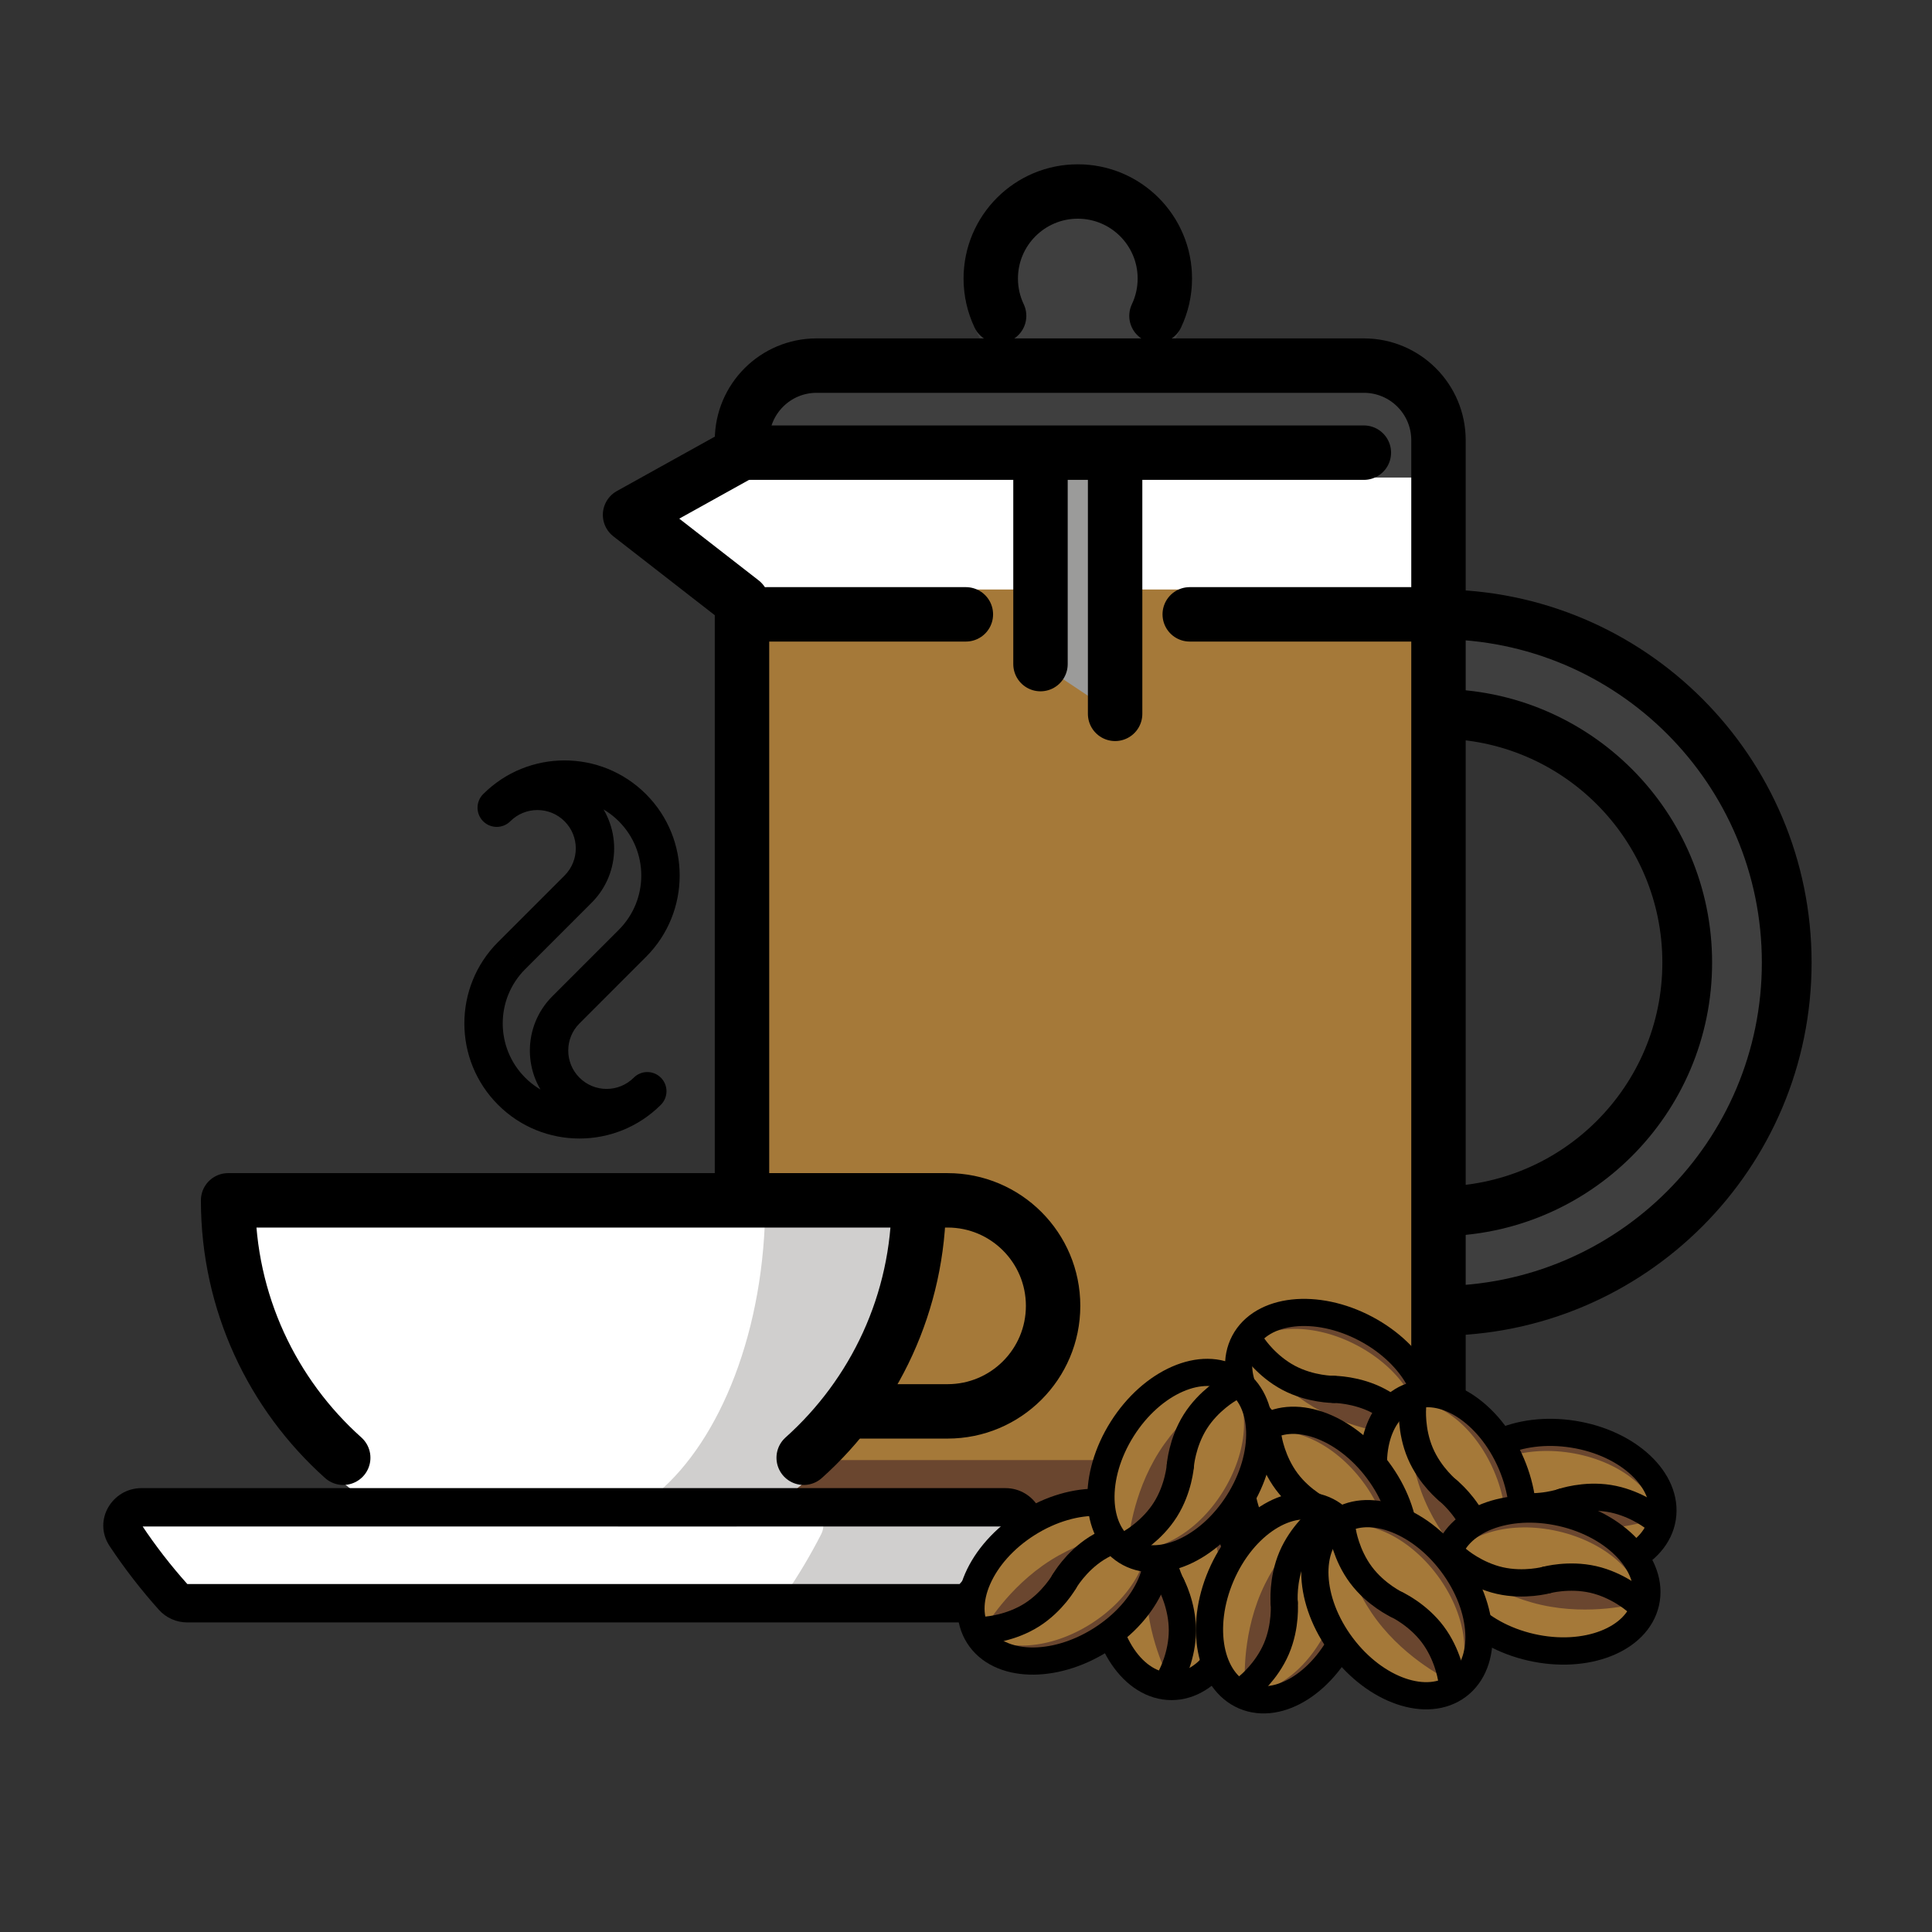 <?xml version="1.0" encoding="utf-8"?>
<svg viewBox="0 0 72 72" xmlns="http://www.w3.org/2000/svg">
  <rect x="0" y="0" width="72" height="72" fill="#333333" stroke="none"/>
  <g transform="matrix(0.021, -0.133, 0.133, 0.021, 8.071, 7.561)" style="transform-origin: 50.168px 48.348px;">
    <g id="g-6" transform="matrix(1, 0, 0, 1, 13.668, 12.348)">
      <ellipse cx="36" cy="36" rx="19" ry="28" fill="#A57939" style="stroke-width: 7.514px;"/>
      <g>
        <path fill="#6A462F" fill-rule="evenodd" d="M36 64C35.985 64 35.981 63.978 35.996 63.974C44.461 61.14 50.792 49.714 50.792 36.051C50.792 22.38 44.453 10.949 35.981 8.123C35.913 8.101 35.928 8 36 8C46.493 8 55 20.536 55 36C55 51.464 46.493 64 36 64Z" clip-rule="evenodd" style="stroke-width: 7.514px;"/>
        <path fill="#6A462F" d="M35.996 63.974L36.313 64.922L35.996 63.974ZM49.792 36.051C49.792 42.734 48.243 48.841 45.687 53.6C43.126 58.37 39.599 61.713 35.678 63.025L36.313 64.922C40.858 63.4 44.728 59.614 47.449 54.546C50.176 49.468 51.792 43.031 51.792 36.051H49.792ZM35.665 9.072C39.589 10.38 43.119 13.723 45.683 18.493C48.241 23.254 49.792 29.364 49.792 36.051H51.792C51.792 29.067 50.174 22.626 47.445 17.547C44.721 12.478 40.846 8.692 36.298 7.175L35.665 9.072ZM36 9C40.817 9 45.292 11.877 48.608 16.762C51.919 21.643 54 28.442 54 36H56C56 28.095 53.827 20.893 50.263 15.639C46.701 10.392 41.677 7 36 7V9ZM54 36C54 43.559 51.919 50.357 48.608 55.237C45.292 60.123 40.817 63 36 63V65C41.677 65 46.701 61.608 50.263 56.361C53.827 51.107 56 43.906 56 36H54ZM36.298 7.175C36.79 7.339 36.984 7.821 36.927 8.202C36.869 8.587 36.532 9 36 9V7C35.396 7 35.016 7.463 34.949 7.905C34.884 8.341 35.104 8.885 35.665 9.072L36.298 7.175ZM35.678 63.025C34.553 63.402 34.889 65 36 65V63C37.081 63 37.409 64.555 36.313 64.922L35.678 63.025Z" style="stroke-width: 7.514px;"/>
      </g>
      <g>
        <path fill="#6A462F" fill-rule="evenodd" d="M36 61C36 61 30 49.807 30 36C30 22.24 35.959 11.076 36 11C35.971 11.054 33 16.629 33 23.5C33 30.403 36 36 36 36C36 36 39 41.596 39 48.5C39 55.403 36 61 36 61Z" clip-rule="evenodd" style="stroke-width: 7.514px;"/>
        <path fill="#6A462F" d="M36 61L35.119 61.472C35.293 61.797 35.631 62 36 62C36.369 62 36.707 61.797 36.881 61.472L36 61ZM36 11L36.882 11.471C37.142 10.984 36.958 10.379 36.471 10.118C35.984 9.858 35.379 10.041 35.118 10.528L36 11ZM36 36L36.881 35.527L36 36ZM29 36C29 43.042 30.529 49.402 32.051 53.992C32.813 56.29 33.575 58.151 34.149 59.441C34.436 60.087 34.676 60.59 34.845 60.934C34.93 61.106 34.997 61.238 35.044 61.328C35.067 61.373 35.085 61.408 35.098 61.432C35.104 61.444 35.109 61.454 35.112 61.46C35.114 61.464 35.116 61.466 35.117 61.468C35.117 61.469 35.118 61.47 35.118 61.471C35.118 61.471 35.118 61.471 35.118 61.471C35.118 61.472 35.119 61.472 36 61C36.881 60.527 36.882 60.527 36.882 60.528C36.882 60.528 36.882 60.528 36.882 60.528C36.882 60.528 36.881 60.527 36.881 60.527C36.881 60.526 36.88 60.525 36.879 60.523C36.877 60.518 36.873 60.511 36.868 60.502C36.858 60.483 36.842 60.453 36.822 60.413C36.78 60.333 36.719 60.211 36.639 60.05C36.481 59.728 36.252 59.248 35.976 58.629C35.425 57.389 34.687 55.589 33.949 53.363C32.471 48.904 31 42.764 31 36L29 36ZM35.118 10.528C35.054 10.647 29 21.989 29 36L31 36C31 22.491 36.864 11.505 36.882 11.472L35.118 10.528ZM34 23.5C34 20.203 34.714 17.201 35.439 15.007C36.162 12.817 36.886 11.463 36.882 11.471L35.118 10.529C35.066 10.625 32 16.379 32 23.5L34 23.5ZM36 36C36.881 35.527 36.882 35.527 36.882 35.528C36.882 35.528 36.882 35.528 36.882 35.528C36.882 35.528 36.882 35.528 36.882 35.528C36.882 35.528 36.882 35.527 36.881 35.527C36.88 35.525 36.879 35.522 36.877 35.518C36.872 35.51 36.865 35.496 36.855 35.477C36.836 35.44 36.806 35.382 36.768 35.304C36.691 35.148 36.58 34.914 36.445 34.611C36.175 34.004 35.812 33.119 35.449 32.024C34.721 29.827 34 26.812 34 23.5L32 23.5C32 27.09 32.779 30.325 33.551 32.653C33.938 33.82 34.325 34.766 34.617 35.424C34.764 35.753 34.887 36.01 34.974 36.188C35.018 36.276 35.053 36.345 35.077 36.393C35.09 36.417 35.099 36.435 35.106 36.449C35.11 36.455 35.112 36.461 35.115 36.464C35.116 36.466 35.117 36.468 35.117 36.469C35.117 36.47 35.118 36.47 35.118 36.471C35.118 36.471 35.118 36.471 35.118 36.472C35.118 36.472 35.119 36.472 36 36ZM36 36C35.119 36.472 35.118 36.472 35.118 36.472C35.118 36.472 35.118 36.471 35.118 36.471C35.118 36.471 35.118 36.471 35.118 36.471C35.118 36.471 35.118 36.472 35.119 36.473C35.12 36.474 35.121 36.477 35.123 36.481C35.128 36.489 35.135 36.503 35.145 36.522C35.164 36.559 35.194 36.618 35.232 36.696C35.309 36.851 35.42 37.085 35.555 37.388C35.825 37.995 36.188 38.88 36.551 39.975C37.279 42.172 38 45.187 38 48.5L40 48.5C40 44.909 39.221 41.674 38.449 39.346C38.062 38.179 37.675 37.233 37.383 36.576C37.236 36.246 37.113 35.989 37.026 35.812C36.982 35.723 36.947 35.654 36.923 35.606C36.91 35.583 36.901 35.564 36.894 35.551C36.89 35.544 36.888 35.539 36.885 35.535C36.884 35.533 36.883 35.531 36.883 35.53C36.883 35.529 36.882 35.529 36.882 35.528C36.882 35.528 36.882 35.528 36.882 35.528C36.882 35.527 36.881 35.527 36 36ZM38 48.5C38 51.812 37.279 54.827 36.551 57.024C36.188 58.119 35.825 59.004 35.555 59.611C35.42 59.914 35.309 60.148 35.232 60.304C35.194 60.382 35.164 60.44 35.145 60.477C35.135 60.496 35.128 60.51 35.123 60.518C35.121 60.522 35.12 60.525 35.119 60.527C35.118 60.527 35.118 60.528 35.118 60.528C35.118 60.528 35.118 60.528 35.118 60.528C35.118 60.528 35.118 60.528 35.118 60.528C35.118 60.527 35.119 60.527 36 61C36.881 61.472 36.882 61.472 36.882 61.472C36.882 61.471 36.882 61.471 36.882 61.471C36.882 61.47 36.883 61.47 36.883 61.469C36.883 61.468 36.884 61.466 36.885 61.464C36.888 61.461 36.89 61.455 36.894 61.449C36.901 61.435 36.91 61.417 36.923 61.393C36.947 61.345 36.982 61.276 37.026 61.188C37.113 61.01 37.236 60.753 37.383 60.424C37.675 59.766 38.062 58.82 38.449 57.653C39.221 55.325 40 52.09 40 48.5L38 48.5Z" style="stroke-width: 7.514px;"/>
      </g>
    </g>
    <g id="g-7" transform="matrix(1, 0, 0, 1, 13.668, 12.348)">
      <ellipse cx="36" cy="36" rx="19" ry="28" fill="none" stroke="#000" style="stroke-width: 7.514px;"/>
      <path fill="none" stroke="#000" stroke-linecap="round" stroke-linejoin="round" d="M36 36C36 36 33 30.404 33 23.5C33 16.596 36 11 36 11" style="stroke-width: 7.514px;"/>
      <path fill="none" stroke="#000" stroke-linecap="round" stroke-linejoin="round" d="M36 36C36 36 39 41.596 39 48.5C39 55.404 36 61 36 61" style="stroke-width: 7.514px;"/>
    </g>
  </g>
  <g transform="matrix(0.927, 0, 0, 0.927, 7.258, 2.501)" style="">
    <g id="g-1">
      <path fill="#fff" d="M22 16H50V22H23L18 18L22 16Z" style="stroke-width: 2.188px;"/>
      <path fill="#A57939" fill-rule="evenodd" d="M50 21V21.698V56C50 58.209 48.209 60 46 60H26C23.791 60 22 58.209 22 56V21.698V21H50Z" clip-rule="evenodd" style="stroke-width: 2.188px;"/>
      <path fill="#3F3F3F" d="M35.5 5C33.567 5 32 6.567 32 8.5C32 9.037 32.121 9.545 32.337 10H38.663C38.879 9.545 39 9.037 39 8.5C39 6.567 37.433 5 35.5 5Z" style="stroke-width: 2.188px;"/>
      <path fill="#9B9B9A" d="M34 15.5L37 15.5V26L34 24V15.5Z" style="stroke-width: 2.188px;"/>
      <path fill="#3F3F3F" fill-rule="evenodd" d="M50 16.5V15C50 13.343 48.657 12 47 12H25C23.343 12 22 13.343 22 15V16.5H50Z" clip-rule="evenodd" style="stroke-width: 2.188px;"/>
      <path fill="#6A462F" fill-rule="evenodd" d="M50 56H22C22 58.209 23.791 60 26 60H46C48.209 60 50 58.209 50 56Z" clip-rule="evenodd" style="stroke-width: 2.188px;"/>
      <path fill="#3F3F3F" fill-rule="evenodd" d="M50 46V50C57.732 50 64 43.732 64 36C64 28.268 57.732 22 50 22V26C55.523 26 60 30.477 60 36C60 41.523 55.523 46 50 46Z" clip-rule="evenodd" style="stroke-width: 2.188px;"/>
      <path fill="none" stroke="#3F3F3F" stroke-linecap="round" d="M35.5 5C33.567 5 32 6.567 32 8.5C32 9.037 32.121 9.545 32.337 10H38.663C38.879 9.545 39 9.037 39 8.5C39 6.567 37.433 5 35.5 5Z" style="stroke-width: 2.188px;"/>
    </g>
    <g id="g-2">
      <g id="line_2">
        <path fill="none" fill-rule="evenodd" stroke="#000" stroke-linejoin="round" d="M22 15C22 13.343 23.343 12 25 12H47C48.657 12 50 13.343 50 15V17V21.956V24.644V56C50 58.209 48.209 60 46 60H26C23.791 60 22 58.209 22 56V21.5L17.5 18L22 15.5V15Z" clip-rule="evenodd" style="stroke-width: 2.188px;"/>
      </g>
      <path fill="#000" d="M50 50H49V51H50V50ZM50 46V45H49V46H50ZM50 22V21H49V22H50ZM50 26H49V27H50V26ZM51 50V46H49V50H51ZM63 36C63 43.18 57.18 49 50 49V51C58.284 51 65 44.284 65 36H63ZM50 23C57.18 23 63 28.82 63 36H65C65 27.716 58.284 21 50 21V23ZM51 26V22H49V26H51ZM50 27C54.971 27 59 31.029 59 36H61C61 29.925 56.075 25 50 25V27ZM59 36C59 40.971 54.971 45 50 45V47C56.075 47 61 42.075 61 36H59Z" style="stroke-width: 2.188px;"/>
      <path fill="none" stroke="#000" stroke-linecap="round" d="M22 15.5H47" style="stroke-width: 2.188px;"/>
      <path fill="none" stroke="#000" stroke-linecap="round" d="M32.337 10C32.121 9.545 32 9.037 32 8.5C32 6.567 33.567 5 35.5 5C37.433 5 39 6.567 39 8.5C39 9.037 38.879 9.545 38.663 10" style="stroke-width: 2.188px;"/>
      <path fill="none" stroke="#000" stroke-linecap="round" d="M34 16L34 24" style="stroke-width: 2.188px;"/>
      <line x1="37" x2="37" y1="16" y2="26" stroke="#000" stroke-linecap="round" style="stroke-width: 2.188px;"/>
      <line x1="23" x2="31" y1="22" y2="22" stroke="#000" stroke-linecap="round" style="stroke-width: 2.188px;"/>
      <path fill="none" stroke="#000" stroke-linecap="round" d="M40 22H50" style="stroke-width: 2.188px;"/>
    </g>
  </g>
  <g transform="matrix(0.715, 0, 0, 0.715, -4.369, 20.423)" style="">
    <g>
      <g id="line-supplement">
        <path fill="#000" d="M39.06 20.618L38.355 19.909L38.353 19.911L39.06 20.618ZM39.071 13.536L38.364 14.243L39.071 13.536ZM31.293 12.828C30.903 13.219 30.903 13.852 31.293 14.243C31.684 14.633 32.317 14.633 32.708 14.243L31.293 12.828ZM36.243 13.536L35.536 14.243V14.243L36.243 13.536ZM36.243 17.778L35.536 17.071V17.071L36.243 17.778ZM32.79 21.232L33.494 21.941L33.497 21.939L32.79 21.232ZM32.778 21.243L33.485 21.95L33.485 21.95L32.778 21.243ZM32.778 28.314L32.071 29.021L32.778 28.314ZM40.556 29.021C40.947 28.631 40.947 27.997 40.556 27.607C40.166 27.216 39.533 27.216 39.142 27.607L40.556 29.021ZM35.607 28.314L36.314 27.607H36.314L35.607 28.314ZM35.607 24.071L36.314 24.779L35.607 24.071ZM39.765 21.327C39.769 21.323 39.774 21.318 39.779 21.314L38.364 19.899C38.361 19.902 38.358 19.905 38.355 19.909L39.765 21.327ZM39.779 21.314C42.122 18.971 42.122 15.171 39.779 12.828L38.364 14.243C39.926 15.805 39.926 18.337 38.364 19.899L39.779 21.314ZM39.779 12.828C37.435 10.485 33.636 10.485 31.293 12.828L32.708 14.243C34.27 12.681 36.802 12.681 38.364 14.243L39.779 12.828ZM32.708 14.243C33.489 13.462 34.755 13.462 35.536 14.243L36.95 12.828C35.388 11.266 32.855 11.266 31.293 12.828L32.708 14.243ZM35.536 14.243C36.317 15.024 36.317 16.29 35.536 17.071L36.95 18.485C38.512 16.923 38.512 14.39 36.95 12.828L35.536 14.243ZM35.536 17.071L32.083 20.524L33.497 21.939L36.95 18.485L35.536 17.071ZM32.085 20.522C32.08 20.527 32.076 20.531 32.071 20.536L33.485 21.95C33.488 21.947 33.491 21.944 33.494 21.941L32.085 20.522ZM32.071 20.536C29.728 22.879 29.728 26.678 32.071 29.021L33.485 27.607C31.923 26.045 31.923 23.512 33.485 21.95L32.071 20.536ZM32.071 29.021C34.414 31.364 38.213 31.364 40.556 29.021L39.142 27.607C37.58 29.169 35.047 29.169 33.485 27.607L32.071 29.021ZM39.142 27.607C38.361 28.388 37.095 28.388 36.314 27.607L34.9 29.021C36.462 30.583 38.994 30.583 40.556 29.021L39.142 27.607ZM36.314 27.607C35.533 26.826 35.533 25.559 36.314 24.779L34.9 23.364C33.337 24.926 33.337 27.459 34.9 29.021L36.314 27.607ZM36.314 24.779L39.767 21.325L38.353 19.911L34.9 23.364L36.314 24.779Z" style="stroke-width: 2.836px;"/>
      </g>
      <g id="color">
        <g>
          <path fill="#fff" fill-rule="evenodd" d="M36 52C45.941 52 54 43.941 54 34H18C18 43.941 26.059 52 36 52Z" clip-rule="evenodd" style="stroke-width: 2.836px;"/>
          <path fill="#fff" d="M54 34H55C55 33.448 54.552 33 54 33V34ZM18 34V33C17.448 33 17 33.448 17 34H18ZM53 34C53 43.389 45.389 51 36 51V53C46.493 53 55 44.493 55 34H53ZM18 35H54V33H18V35ZM36 51C26.611 51 19 43.389 19 34H17C17 44.493 25.507 53 36 53V51Z" style="stroke-width: 2.836px;"/>
        </g>
        <path fill="#fff" fill-rule="evenodd" d="M15.87 55C15.591 55 15.325 54.884 15.138 54.676C14.238 53.671 13.409 52.601 12.66 51.473C12.234 50.831 12.709 50 13.48 50H58.52C59.291 50 59.766 50.831 59.34 51.473C58.591 52.601 57.762 53.671 56.861 54.676C56.675 54.884 56.408 55 56.13 55H15.87Z" clip-rule="evenodd" style="stroke-width: 2.836px;"/>
        <path fill="#D0CFCE" fill-rule="evenodd" d="M48.04 50C48.765 50 49.247 50.748 48.917 51.393C48.342 52.514 47.707 53.579 47.017 54.58C46.834 54.846 46.531 55 46.209 55H56.13C56.408 55 56.675 54.884 56.861 54.676C57.762 53.671 58.591 52.601 59.34 51.473C59.766 50.831 59.291 50 58.52 50H48.04Z" clip-rule="evenodd" style="stroke-width: 2.836px;"/>
        <g>
          <path fill="#D0CFCE" fill-rule="evenodd" d="M44.254 50C50.043 47.008 54 40.966 54 34H47C47 40.966 44.582 47.008 41.044 50H44.254Z" clip-rule="evenodd" style="stroke-width: 2.836px;"/>
          <path fill="#D0CFCE" d="M54 34H55V33H54V34ZM44.254 50V51H44.498L44.714 50.888L44.254 50ZM47 34V33H46V34H47ZM41.044 50L40.398 49.236L38.314 51H41.044V50ZM53 34C53 40.577 49.265 46.284 43.795 49.112L44.714 50.888C50.821 47.731 55 41.354 55 34H53ZM47 35H54V33H47V35ZM41.69 50.764C45.526 47.519 48 41.147 48 34H46C46 40.784 43.638 46.496 40.398 49.236L41.69 50.764ZM44.254 49H41.044V51H44.254V49Z" style="stroke-width: 2.836px;"/>
        </g>
        <g>
          <g>
            <g/>
          </g>
        </g>
      </g>
      <g id="line">
        <path fill="none" stroke="#000" stroke-linecap="round" stroke-linejoin="round" d="M24 47.417C20.317 44.121 18 39.331 18 34H54C54 39.331 51.682 44.121 48 47.417" style="stroke-width: 2.836px;"/>
        <path fill="#000" d="M56.861 54.676L56.117 54.009L56.861 54.676ZM59.34 51.473L60.173 52.026L59.34 51.473ZM15.138 54.676L14.394 55.344L15.138 54.676ZM15.883 54.009C15.015 53.04 14.215 52.007 13.493 50.92L11.827 52.026C12.603 53.194 13.461 54.303 14.394 55.344L15.883 54.009ZM13.48 51H58.52V49H13.48V51ZM58.507 50.92C57.785 52.007 56.985 53.04 56.117 54.009L57.606 55.344C58.539 54.303 59.397 53.194 60.173 52.026L58.507 50.92ZM56.13 54H15.87V56H56.13V54ZM56.117 54.009C56.121 54.005 56.125 54.002 56.128 54.001C56.13 54 56.131 54 56.13 54V56C56.684 56 57.225 55.769 57.606 55.344L56.117 54.009ZM58.52 51C58.526 51 58.527 51.001 58.525 51C58.523 51 58.521 50.998 58.518 50.997C58.513 50.994 58.51 50.99 58.507 50.986C58.505 50.981 58.5 50.97 58.5 50.953C58.5 50.944 58.502 50.935 58.504 50.927C58.507 50.92 58.509 50.917 58.507 50.92L60.173 52.026C61.072 50.673 60.032 49 58.52 49V51ZM13.493 50.92C13.491 50.917 13.493 50.92 13.496 50.927C13.498 50.935 13.499 50.944 13.5 50.953C13.5 50.97 13.495 50.981 13.493 50.986C13.49 50.99 13.487 50.994 13.482 50.997C13.479 50.998 13.477 51 13.475 51C13.473 51.001 13.474 51 13.48 51V49C11.968 49 10.928 50.673 11.827 52.026L13.493 50.92ZM14.394 55.344C14.775 55.769 15.316 56 15.87 56V54C15.869 54 15.87 54 15.872 54.001C15.875 54.002 15.879 54.005 15.883 54.009L14.394 55.344Z" style="stroke-width: 2.836px;"/>
        <path fill="none" stroke="#000" stroke-linecap="round" d="M51 45H55.5C58.538 45 61 42.538 61 39.5C61 36.462 58.538 34 55.5 34H53" style="stroke-width: 2.836px;"/>
      </g>
    </g>
  </g>
  <g transform="matrix(0.063, -0.119, 0.119, 0.063, -0.435, 3.371)" style="transform-origin: 50.168px 48.348px;">
    <g id="g-5" transform="matrix(1, 0, 0, 1, 13.668, 12.348)">
      <ellipse cx="36" cy="36" rx="19" ry="28" fill="#A57939" style="stroke-width: 7.514px;"/>
      <g>
        <path fill="#6A462F" fill-rule="evenodd" d="M36 64C35.985 64 35.981 63.978 35.996 63.974C44.461 61.14 50.792 49.714 50.792 36.051C50.792 22.38 44.453 10.949 35.981 8.123C35.913 8.101 35.928 8 36 8C46.493 8 55 20.536 55 36C55 51.464 46.493 64 36 64Z" clip-rule="evenodd" style="stroke-width: 7.514px;"/>
        <path fill="#6A462F" d="M35.996 63.974L36.313 64.922L35.996 63.974ZM49.792 36.051C49.792 42.734 48.243 48.841 45.687 53.6C43.126 58.37 39.599 61.713 35.678 63.025L36.313 64.922C40.858 63.4 44.728 59.614 47.449 54.546C50.176 49.468 51.792 43.031 51.792 36.051H49.792ZM35.665 9.072C39.589 10.38 43.119 13.723 45.683 18.493C48.241 23.254 49.792 29.364 49.792 36.051H51.792C51.792 29.067 50.174 22.626 47.445 17.547C44.721 12.478 40.846 8.692 36.298 7.175L35.665 9.072ZM36 9C40.817 9 45.292 11.877 48.608 16.762C51.919 21.643 54 28.442 54 36H56C56 28.095 53.827 20.893 50.263 15.639C46.701 10.392 41.677 7 36 7V9ZM54 36C54 43.559 51.919 50.357 48.608 55.237C45.292 60.123 40.817 63 36 63V65C41.677 65 46.701 61.608 50.263 56.361C53.827 51.107 56 43.906 56 36H54ZM36.298 7.175C36.79 7.339 36.984 7.821 36.927 8.202C36.869 8.587 36.532 9 36 9V7C35.396 7 35.016 7.463 34.949 7.905C34.884 8.341 35.104 8.885 35.665 9.072L36.298 7.175ZM35.678 63.025C34.553 63.402 34.889 65 36 65V63C37.081 63 37.409 64.555 36.313 64.922L35.678 63.025Z" style="stroke-width: 7.514px;"/>
      </g>
      <g>
        <path fill="#6A462F" fill-rule="evenodd" d="M36 61C36 61 30 49.807 30 36C30 22.24 35.959 11.076 36 11C35.971 11.054 33 16.629 33 23.5C33 30.403 36 36 36 36C36 36 39 41.596 39 48.5C39 55.403 36 61 36 61Z" clip-rule="evenodd" style="stroke-width: 7.514px;"/>
        <path fill="#6A462F" d="M36 61L35.119 61.472C35.293 61.797 35.631 62 36 62C36.369 62 36.707 61.797 36.881 61.472L36 61ZM36 11L36.882 11.471C37.142 10.984 36.958 10.379 36.471 10.118C35.984 9.858 35.379 10.041 35.118 10.528L36 11ZM36 36L36.881 35.527L36 36ZM29 36C29 43.042 30.529 49.402 32.051 53.992C32.813 56.29 33.575 58.151 34.149 59.441C34.436 60.087 34.676 60.59 34.845 60.934C34.93 61.106 34.997 61.238 35.044 61.328C35.067 61.373 35.085 61.408 35.098 61.432C35.104 61.444 35.109 61.454 35.112 61.46C35.114 61.464 35.116 61.466 35.117 61.468C35.117 61.469 35.118 61.47 35.118 61.471C35.118 61.471 35.118 61.471 35.118 61.471C35.118 61.472 35.119 61.472 36 61C36.881 60.527 36.882 60.527 36.882 60.528C36.882 60.528 36.882 60.528 36.882 60.528C36.882 60.528 36.881 60.527 36.881 60.527C36.881 60.526 36.88 60.525 36.879 60.523C36.877 60.518 36.873 60.511 36.868 60.502C36.858 60.483 36.842 60.453 36.822 60.413C36.78 60.333 36.719 60.211 36.639 60.05C36.481 59.728 36.252 59.248 35.976 58.629C35.425 57.389 34.687 55.589 33.949 53.363C32.471 48.904 31 42.764 31 36L29 36ZM35.118 10.528C35.054 10.647 29 21.989 29 36L31 36C31 22.491 36.864 11.505 36.882 11.472L35.118 10.528ZM34 23.5C34 20.203 34.714 17.201 35.439 15.007C36.162 12.817 36.886 11.463 36.882 11.471L35.118 10.529C35.066 10.625 32 16.379 32 23.5L34 23.5ZM36 36C36.881 35.527 36.882 35.527 36.882 35.528C36.882 35.528 36.882 35.528 36.882 35.528C36.882 35.528 36.882 35.528 36.882 35.528C36.882 35.528 36.882 35.527 36.881 35.527C36.88 35.525 36.879 35.522 36.877 35.518C36.872 35.51 36.865 35.496 36.855 35.477C36.836 35.44 36.806 35.382 36.768 35.304C36.691 35.148 36.58 34.914 36.445 34.611C36.175 34.004 35.812 33.119 35.449 32.024C34.721 29.827 34 26.812 34 23.5L32 23.5C32 27.09 32.779 30.325 33.551 32.653C33.938 33.82 34.325 34.766 34.617 35.424C34.764 35.753 34.887 36.01 34.974 36.188C35.018 36.276 35.053 36.345 35.077 36.393C35.09 36.417 35.099 36.435 35.106 36.449C35.11 36.455 35.112 36.461 35.115 36.464C35.116 36.466 35.117 36.468 35.117 36.469C35.117 36.47 35.118 36.47 35.118 36.471C35.118 36.471 35.118 36.471 35.118 36.472C35.118 36.472 35.119 36.472 36 36ZM36 36C35.119 36.472 35.118 36.472 35.118 36.472C35.118 36.472 35.118 36.471 35.118 36.471C35.118 36.471 35.118 36.471 35.118 36.471C35.118 36.471 35.118 36.472 35.119 36.473C35.12 36.474 35.121 36.477 35.123 36.481C35.128 36.489 35.135 36.503 35.145 36.522C35.164 36.559 35.194 36.618 35.232 36.696C35.309 36.851 35.42 37.085 35.555 37.388C35.825 37.995 36.188 38.88 36.551 39.975C37.279 42.172 38 45.187 38 48.5L40 48.5C40 44.909 39.221 41.674 38.449 39.346C38.062 38.179 37.675 37.233 37.383 36.576C37.236 36.246 37.113 35.989 37.026 35.812C36.982 35.723 36.947 35.654 36.923 35.606C36.91 35.583 36.901 35.564 36.894 35.551C36.89 35.544 36.888 35.539 36.885 35.535C36.884 35.533 36.883 35.531 36.883 35.53C36.883 35.529 36.882 35.529 36.882 35.528C36.882 35.528 36.882 35.528 36.882 35.528C36.882 35.527 36.881 35.527 36 36ZM38 48.5C38 51.812 37.279 54.827 36.551 57.024C36.188 58.119 35.825 59.004 35.555 59.611C35.42 59.914 35.309 60.148 35.232 60.304C35.194 60.382 35.164 60.44 35.145 60.477C35.135 60.496 35.128 60.51 35.123 60.518C35.121 60.522 35.12 60.525 35.119 60.527C35.118 60.527 35.118 60.528 35.118 60.528C35.118 60.528 35.118 60.528 35.118 60.528C35.118 60.528 35.118 60.528 35.118 60.528C35.118 60.527 35.119 60.527 36 61C36.881 61.472 36.882 61.472 36.882 61.472C36.882 61.471 36.882 61.471 36.882 61.471C36.882 61.47 36.883 61.47 36.883 61.469C36.883 61.468 36.884 61.466 36.885 61.464C36.888 61.461 36.89 61.455 36.894 61.449C36.901 61.435 36.91 61.417 36.923 61.393C36.947 61.345 36.982 61.276 37.026 61.188C37.113 61.01 37.236 60.753 37.383 60.424C37.675 59.766 38.062 58.82 38.449 57.653C39.221 55.325 40 52.09 40 48.5L38 48.5Z" style="stroke-width: 7.514px;"/>
      </g>
    </g>
    <g id="g-8" transform="matrix(1, 0, 0, 1, 13.668, 12.348)">
      <ellipse cx="36" cy="36" rx="19" ry="28" fill="none" stroke="#000" style="stroke-width: 7.514px;"/>
      <path fill="none" stroke="#000" stroke-linecap="round" stroke-linejoin="round" d="M36 36C36 36 33 30.404 33 23.5C33 16.596 36 11 36 11" style="stroke-width: 7.514px;"/>
      <path fill="none" stroke="#000" stroke-linecap="round" stroke-linejoin="round" d="M36 36C36 36 39 41.596 39 48.5C39 55.404 36 61 36 61" style="stroke-width: 7.514px;"/>
    </g>
  </g>
  <g transform="matrix(0.124, -0.053, 0.053, 0.124, 3.861, 7.178)" style="transform-origin: 50.168px 48.348px;">
    <g id="g-9" transform="matrix(1, 0, 0, 1, 13.668, 12.348)">
      <ellipse cx="36" cy="36" rx="19" ry="28" fill="#A57939" style="stroke-width: 7.514px;"/>
      <g>
        <path fill="#6A462F" fill-rule="evenodd" d="M36 64C35.985 64 35.981 63.978 35.996 63.974C44.461 61.14 50.792 49.714 50.792 36.051C50.792 22.38 44.453 10.949 35.981 8.123C35.913 8.101 35.928 8 36 8C46.493 8 55 20.536 55 36C55 51.464 46.493 64 36 64Z" clip-rule="evenodd" style="stroke-width: 7.514px;"/>
        <path fill="#6A462F" d="M35.996 63.974L36.313 64.922L35.996 63.974ZM49.792 36.051C49.792 42.734 48.243 48.841 45.687 53.6C43.126 58.37 39.599 61.713 35.678 63.025L36.313 64.922C40.858 63.4 44.728 59.614 47.449 54.546C50.176 49.468 51.792 43.031 51.792 36.051H49.792ZM35.665 9.072C39.589 10.38 43.119 13.723 45.683 18.493C48.241 23.254 49.792 29.364 49.792 36.051H51.792C51.792 29.067 50.174 22.626 47.445 17.547C44.721 12.478 40.846 8.692 36.298 7.175L35.665 9.072ZM36 9C40.817 9 45.292 11.877 48.608 16.762C51.919 21.643 54 28.442 54 36H56C56 28.095 53.827 20.893 50.263 15.639C46.701 10.392 41.677 7 36 7V9ZM54 36C54 43.559 51.919 50.357 48.608 55.237C45.292 60.123 40.817 63 36 63V65C41.677 65 46.701 61.608 50.263 56.361C53.827 51.107 56 43.906 56 36H54ZM36.298 7.175C36.79 7.339 36.984 7.821 36.927 8.202C36.869 8.587 36.532 9 36 9V7C35.396 7 35.016 7.463 34.949 7.905C34.884 8.341 35.104 8.885 35.665 9.072L36.298 7.175ZM35.678 63.025C34.553 63.402 34.889 65 36 65V63C37.081 63 37.409 64.555 36.313 64.922L35.678 63.025Z" style="stroke-width: 7.514px;"/>
      </g>
      <g>
        <path fill="#6A462F" fill-rule="evenodd" d="M36 61C36 61 30 49.807 30 36C30 22.24 35.959 11.076 36 11C35.971 11.054 33 16.629 33 23.5C33 30.403 36 36 36 36C36 36 39 41.596 39 48.5C39 55.403 36 61 36 61Z" clip-rule="evenodd" style="stroke-width: 7.514px;"/>
        <path fill="#6A462F" d="M36 61L35.119 61.472C35.293 61.797 35.631 62 36 62C36.369 62 36.707 61.797 36.881 61.472L36 61ZM36 11L36.882 11.471C37.142 10.984 36.958 10.379 36.471 10.118C35.984 9.858 35.379 10.041 35.118 10.528L36 11ZM36 36L36.881 35.527L36 36ZM29 36C29 43.042 30.529 49.402 32.051 53.992C32.813 56.29 33.575 58.151 34.149 59.441C34.436 60.087 34.676 60.59 34.845 60.934C34.93 61.106 34.997 61.238 35.044 61.328C35.067 61.373 35.085 61.408 35.098 61.432C35.104 61.444 35.109 61.454 35.112 61.46C35.114 61.464 35.116 61.466 35.117 61.468C35.117 61.469 35.118 61.47 35.118 61.471C35.118 61.471 35.118 61.471 35.118 61.471C35.118 61.472 35.119 61.472 36 61C36.881 60.527 36.882 60.527 36.882 60.528C36.882 60.528 36.882 60.528 36.882 60.528C36.882 60.528 36.881 60.527 36.881 60.527C36.881 60.526 36.88 60.525 36.879 60.523C36.877 60.518 36.873 60.511 36.868 60.502C36.858 60.483 36.842 60.453 36.822 60.413C36.78 60.333 36.719 60.211 36.639 60.05C36.481 59.728 36.252 59.248 35.976 58.629C35.425 57.389 34.687 55.589 33.949 53.363C32.471 48.904 31 42.764 31 36L29 36ZM35.118 10.528C35.054 10.647 29 21.989 29 36L31 36C31 22.491 36.864 11.505 36.882 11.472L35.118 10.528ZM34 23.5C34 20.203 34.714 17.201 35.439 15.007C36.162 12.817 36.886 11.463 36.882 11.471L35.118 10.529C35.066 10.625 32 16.379 32 23.5L34 23.5ZM36 36C36.881 35.527 36.882 35.527 36.882 35.528C36.882 35.528 36.882 35.528 36.882 35.528C36.882 35.528 36.882 35.528 36.882 35.528C36.882 35.528 36.882 35.527 36.881 35.527C36.88 35.525 36.879 35.522 36.877 35.518C36.872 35.51 36.865 35.496 36.855 35.477C36.836 35.44 36.806 35.382 36.768 35.304C36.691 35.148 36.58 34.914 36.445 34.611C36.175 34.004 35.812 33.119 35.449 32.024C34.721 29.827 34 26.812 34 23.5L32 23.5C32 27.09 32.779 30.325 33.551 32.653C33.938 33.82 34.325 34.766 34.617 35.424C34.764 35.753 34.887 36.01 34.974 36.188C35.018 36.276 35.053 36.345 35.077 36.393C35.09 36.417 35.099 36.435 35.106 36.449C35.11 36.455 35.112 36.461 35.115 36.464C35.116 36.466 35.117 36.468 35.117 36.469C35.117 36.47 35.118 36.47 35.118 36.471C35.118 36.471 35.118 36.471 35.118 36.472C35.118 36.472 35.119 36.472 36 36ZM36 36C35.119 36.472 35.118 36.472 35.118 36.472C35.118 36.472 35.118 36.471 35.118 36.471C35.118 36.471 35.118 36.471 35.118 36.471C35.118 36.471 35.118 36.472 35.119 36.473C35.12 36.474 35.121 36.477 35.123 36.481C35.128 36.489 35.135 36.503 35.145 36.522C35.164 36.559 35.194 36.618 35.232 36.696C35.309 36.851 35.42 37.085 35.555 37.388C35.825 37.995 36.188 38.88 36.551 39.975C37.279 42.172 38 45.187 38 48.5L40 48.5C40 44.909 39.221 41.674 38.449 39.346C38.062 38.179 37.675 37.233 37.383 36.576C37.236 36.246 37.113 35.989 37.026 35.812C36.982 35.723 36.947 35.654 36.923 35.606C36.91 35.583 36.901 35.564 36.894 35.551C36.89 35.544 36.888 35.539 36.885 35.535C36.884 35.533 36.883 35.531 36.883 35.53C36.883 35.529 36.882 35.529 36.882 35.528C36.882 35.528 36.882 35.528 36.882 35.528C36.882 35.527 36.881 35.527 36 36ZM38 48.5C38 51.812 37.279 54.827 36.551 57.024C36.188 58.119 35.825 59.004 35.555 59.611C35.42 59.914 35.309 60.148 35.232 60.304C35.194 60.382 35.164 60.44 35.145 60.477C35.135 60.496 35.128 60.51 35.123 60.518C35.121 60.522 35.12 60.525 35.119 60.527C35.118 60.527 35.118 60.528 35.118 60.528C35.118 60.528 35.118 60.528 35.118 60.528C35.118 60.528 35.118 60.528 35.118 60.528C35.118 60.527 35.119 60.527 36 61C36.881 61.472 36.882 61.472 36.882 61.472C36.882 61.471 36.882 61.471 36.882 61.471C36.882 61.47 36.883 61.47 36.883 61.469C36.883 61.468 36.884 61.466 36.885 61.464C36.888 61.461 36.89 61.455 36.894 61.449C36.901 61.435 36.91 61.417 36.923 61.393C36.947 61.345 36.982 61.276 37.026 61.188C37.113 61.01 37.236 60.753 37.383 60.424C37.675 59.766 38.062 58.82 38.449 57.653C39.221 55.325 40 52.09 40 48.5L38 48.5Z" style="stroke-width: 7.514px;"/>
      </g>
    </g>
    <g id="g-10" transform="matrix(1, 0, 0, 1, 13.668, 12.348)">
      <ellipse cx="36" cy="36" rx="19" ry="28" fill="none" stroke="#000" style="stroke-width: 7.514px;"/>
      <path fill="none" stroke="#000" stroke-linecap="round" stroke-linejoin="round" d="M36 36C36 36 33 30.404 33 23.5C33 16.596 36 11 36 11" style="stroke-width: 7.514px;"/>
      <path fill="none" stroke="#000" stroke-linecap="round" stroke-linejoin="round" d="M36 36C36 36 39 41.596 39 48.5C39 55.404 36 61 36 61" style="stroke-width: 7.514px;"/>
    </g>
  </g>
  <g transform="matrix(0.108, -0.081, 0.081, 0.108, -0.822, 7.935)" style="transform-origin: 50.168px 48.348px;">
    <g id="g-11" transform="matrix(1, 0, 0, 1, 13.668, 12.348)">
      <ellipse cx="36" cy="36" rx="19" ry="28" fill="#A57939" style="stroke-width: 7.514px;"/>
      <g>
        <path fill="#6A462F" fill-rule="evenodd" d="M36 64C35.985 64 35.981 63.978 35.996 63.974C44.461 61.14 50.792 49.714 50.792 36.051C50.792 22.38 44.453 10.949 35.981 8.123C35.913 8.101 35.928 8 36 8C46.493 8 55 20.536 55 36C55 51.464 46.493 64 36 64Z" clip-rule="evenodd" style="stroke-width: 7.514px;"/>
        <path fill="#6A462F" d="M35.996 63.974L36.313 64.922L35.996 63.974ZM49.792 36.051C49.792 42.734 48.243 48.841 45.687 53.6C43.126 58.37 39.599 61.713 35.678 63.025L36.313 64.922C40.858 63.4 44.728 59.614 47.449 54.546C50.176 49.468 51.792 43.031 51.792 36.051H49.792ZM35.665 9.072C39.589 10.38 43.119 13.723 45.683 18.493C48.241 23.254 49.792 29.364 49.792 36.051H51.792C51.792 29.067 50.174 22.626 47.445 17.547C44.721 12.478 40.846 8.692 36.298 7.175L35.665 9.072ZM36 9C40.817 9 45.292 11.877 48.608 16.762C51.919 21.643 54 28.442 54 36H56C56 28.095 53.827 20.893 50.263 15.639C46.701 10.392 41.677 7 36 7V9ZM54 36C54 43.559 51.919 50.357 48.608 55.237C45.292 60.123 40.817 63 36 63V65C41.677 65 46.701 61.608 50.263 56.361C53.827 51.107 56 43.906 56 36H54ZM36.298 7.175C36.79 7.339 36.984 7.821 36.927 8.202C36.869 8.587 36.532 9 36 9V7C35.396 7 35.016 7.463 34.949 7.905C34.884 8.341 35.104 8.885 35.665 9.072L36.298 7.175ZM35.678 63.025C34.553 63.402 34.889 65 36 65V63C37.081 63 37.409 64.555 36.313 64.922L35.678 63.025Z" style="stroke-width: 7.514px;"/>
      </g>
      <g>
        <path fill="#6A462F" fill-rule="evenodd" d="M36 61C36 61 30 49.807 30 36C30 22.24 35.959 11.076 36 11C35.971 11.054 33 16.629 33 23.5C33 30.403 36 36 36 36C36 36 39 41.596 39 48.5C39 55.403 36 61 36 61Z" clip-rule="evenodd" style="stroke-width: 7.514px;"/>
        <path fill="#6A462F" d="M36 61L35.119 61.472C35.293 61.797 35.631 62 36 62C36.369 62 36.707 61.797 36.881 61.472L36 61ZM36 11L36.882 11.471C37.142 10.984 36.958 10.379 36.471 10.118C35.984 9.858 35.379 10.041 35.118 10.528L36 11ZM36 36L36.881 35.527L36 36ZM29 36C29 43.042 30.529 49.402 32.051 53.992C32.813 56.29 33.575 58.151 34.149 59.441C34.436 60.087 34.676 60.59 34.845 60.934C34.93 61.106 34.997 61.238 35.044 61.328C35.067 61.373 35.085 61.408 35.098 61.432C35.104 61.444 35.109 61.454 35.112 61.46C35.114 61.464 35.116 61.466 35.117 61.468C35.117 61.469 35.118 61.47 35.118 61.471C35.118 61.471 35.118 61.471 35.118 61.471C35.118 61.472 35.119 61.472 36 61C36.881 60.527 36.882 60.527 36.882 60.528C36.882 60.528 36.882 60.528 36.882 60.528C36.882 60.528 36.881 60.527 36.881 60.527C36.881 60.526 36.88 60.525 36.879 60.523C36.877 60.518 36.873 60.511 36.868 60.502C36.858 60.483 36.842 60.453 36.822 60.413C36.78 60.333 36.719 60.211 36.639 60.05C36.481 59.728 36.252 59.248 35.976 58.629C35.425 57.389 34.687 55.589 33.949 53.363C32.471 48.904 31 42.764 31 36L29 36ZM35.118 10.528C35.054 10.647 29 21.989 29 36L31 36C31 22.491 36.864 11.505 36.882 11.472L35.118 10.528ZM34 23.5C34 20.203 34.714 17.201 35.439 15.007C36.162 12.817 36.886 11.463 36.882 11.471L35.118 10.529C35.066 10.625 32 16.379 32 23.5L34 23.5ZM36 36C36.881 35.527 36.882 35.527 36.882 35.528C36.882 35.528 36.882 35.528 36.882 35.528C36.882 35.528 36.882 35.528 36.882 35.528C36.882 35.528 36.882 35.527 36.881 35.527C36.88 35.525 36.879 35.522 36.877 35.518C36.872 35.51 36.865 35.496 36.855 35.477C36.836 35.44 36.806 35.382 36.768 35.304C36.691 35.148 36.58 34.914 36.445 34.611C36.175 34.004 35.812 33.119 35.449 32.024C34.721 29.827 34 26.812 34 23.5L32 23.5C32 27.09 32.779 30.325 33.551 32.653C33.938 33.82 34.325 34.766 34.617 35.424C34.764 35.753 34.887 36.01 34.974 36.188C35.018 36.276 35.053 36.345 35.077 36.393C35.09 36.417 35.099 36.435 35.106 36.449C35.11 36.455 35.112 36.461 35.115 36.464C35.116 36.466 35.117 36.468 35.117 36.469C35.117 36.47 35.118 36.47 35.118 36.471C35.118 36.471 35.118 36.471 35.118 36.472C35.118 36.472 35.119 36.472 36 36ZM36 36C35.119 36.472 35.118 36.472 35.118 36.472C35.118 36.472 35.118 36.471 35.118 36.471C35.118 36.471 35.118 36.471 35.118 36.471C35.118 36.471 35.118 36.472 35.119 36.473C35.12 36.474 35.121 36.477 35.123 36.481C35.128 36.489 35.135 36.503 35.145 36.522C35.164 36.559 35.194 36.618 35.232 36.696C35.309 36.851 35.42 37.085 35.555 37.388C35.825 37.995 36.188 38.88 36.551 39.975C37.279 42.172 38 45.187 38 48.5L40 48.5C40 44.909 39.221 41.674 38.449 39.346C38.062 38.179 37.675 37.233 37.383 36.576C37.236 36.246 37.113 35.989 37.026 35.812C36.982 35.723 36.947 35.654 36.923 35.606C36.91 35.583 36.901 35.564 36.894 35.551C36.89 35.544 36.888 35.539 36.885 35.535C36.884 35.533 36.883 35.531 36.883 35.53C36.883 35.529 36.882 35.529 36.882 35.528C36.882 35.528 36.882 35.528 36.882 35.528C36.882 35.527 36.881 35.527 36 36ZM38 48.5C38 51.812 37.279 54.827 36.551 57.024C36.188 58.119 35.825 59.004 35.555 59.611C35.42 59.914 35.309 60.148 35.232 60.304C35.194 60.382 35.164 60.44 35.145 60.477C35.135 60.496 35.128 60.51 35.123 60.518C35.121 60.522 35.12 60.525 35.119 60.527C35.118 60.527 35.118 60.528 35.118 60.528C35.118 60.528 35.118 60.528 35.118 60.528C35.118 60.528 35.118 60.528 35.118 60.528C35.118 60.527 35.119 60.527 36 61C36.881 61.472 36.882 61.472 36.882 61.472C36.882 61.471 36.882 61.471 36.882 61.471C36.882 61.47 36.883 61.47 36.883 61.469C36.883 61.468 36.884 61.466 36.885 61.464C36.888 61.461 36.89 61.455 36.894 61.449C36.901 61.435 36.91 61.417 36.923 61.393C36.947 61.345 36.982 61.276 37.026 61.188C37.113 61.01 37.236 60.753 37.383 60.424C37.675 59.766 38.062 58.82 38.449 57.653C39.221 55.325 40 52.09 40 48.5L38 48.5Z" style="stroke-width: 7.514px;"/>
      </g>
    </g>
    <g id="g-12" transform="matrix(1, 0, 0, 1, 13.668, 12.348)">
      <ellipse cx="36" cy="36" rx="19" ry="28" fill="none" stroke="#000" style="stroke-width: 7.514px;"/>
      <path fill="none" stroke="#000" stroke-linecap="round" stroke-linejoin="round" d="M36 36C36 36 33 30.404 33 23.5C33 16.596 36 11 36 11" style="stroke-width: 7.514px;"/>
      <path fill="none" stroke="#000" stroke-linecap="round" stroke-linejoin="round" d="M36 36C36 36 39 41.596 39 48.5C39 55.404 36 61 36 61" style="stroke-width: 7.514px;"/>
    </g>
  </g>
  <g transform="matrix(0.135, 0, 0, 0.135, 36.954, 52.544)" style="">
    <g id="g-13" transform="matrix(1, 0, 0, 1, 13.668, 12.348)">
      <ellipse cx="36" cy="36" rx="19" ry="28" fill="#A57939" style="stroke-width: 7.514px;"/>
      <g>
        <path fill="#6A462F" fill-rule="evenodd" d="M36 64C35.985 64 35.981 63.978 35.996 63.974C44.461 61.14 50.792 49.714 50.792 36.051C50.792 22.38 44.453 10.949 35.981 8.123C35.913 8.101 35.928 8 36 8C46.493 8 55 20.536 55 36C55 51.464 46.493 64 36 64Z" clip-rule="evenodd" style="stroke-width: 7.514px;"/>
        <path fill="#6A462F" d="M35.996 63.974L36.313 64.922L35.996 63.974ZM49.792 36.051C49.792 42.734 48.243 48.841 45.687 53.6C43.126 58.37 39.599 61.713 35.678 63.025L36.313 64.922C40.858 63.4 44.728 59.614 47.449 54.546C50.176 49.468 51.792 43.031 51.792 36.051H49.792ZM35.665 9.072C39.589 10.38 43.119 13.723 45.683 18.493C48.241 23.254 49.792 29.364 49.792 36.051H51.792C51.792 29.067 50.174 22.626 47.445 17.547C44.721 12.478 40.846 8.692 36.298 7.175L35.665 9.072ZM36 9C40.817 9 45.292 11.877 48.608 16.762C51.919 21.643 54 28.442 54 36H56C56 28.095 53.827 20.893 50.263 15.639C46.701 10.392 41.677 7 36 7V9ZM54 36C54 43.559 51.919 50.357 48.608 55.237C45.292 60.123 40.817 63 36 63V65C41.677 65 46.701 61.608 50.263 56.361C53.827 51.107 56 43.906 56 36H54ZM36.298 7.175C36.79 7.339 36.984 7.821 36.927 8.202C36.869 8.587 36.532 9 36 9V7C35.396 7 35.016 7.463 34.949 7.905C34.884 8.341 35.104 8.885 35.665 9.072L36.298 7.175ZM35.678 63.025C34.553 63.402 34.889 65 36 65V63C37.081 63 37.409 64.555 36.313 64.922L35.678 63.025Z" style="stroke-width: 7.514px;"/>
      </g>
      <g>
        <path fill="#6A462F" fill-rule="evenodd" d="M36 61C36 61 30 49.807 30 36C30 22.24 35.959 11.076 36 11C35.971 11.054 33 16.629 33 23.5C33 30.403 36 36 36 36C36 36 39 41.596 39 48.5C39 55.403 36 61 36 61Z" clip-rule="evenodd" style="stroke-width: 7.514px;"/>
        <path fill="#6A462F" d="M36 61L35.119 61.472C35.293 61.797 35.631 62 36 62C36.369 62 36.707 61.797 36.881 61.472L36 61ZM36 11L36.882 11.471C37.142 10.984 36.958 10.379 36.471 10.118C35.984 9.858 35.379 10.041 35.118 10.528L36 11ZM36 36L36.881 35.527L36 36ZM29 36C29 43.042 30.529 49.402 32.051 53.992C32.813 56.29 33.575 58.151 34.149 59.441C34.436 60.087 34.676 60.59 34.845 60.934C34.93 61.106 34.997 61.238 35.044 61.328C35.067 61.373 35.085 61.408 35.098 61.432C35.104 61.444 35.109 61.454 35.112 61.46C35.114 61.464 35.116 61.466 35.117 61.468C35.117 61.469 35.118 61.47 35.118 61.471C35.118 61.471 35.118 61.471 35.118 61.471C35.118 61.472 35.119 61.472 36 61C36.881 60.527 36.882 60.527 36.882 60.528C36.882 60.528 36.882 60.528 36.882 60.528C36.882 60.528 36.881 60.527 36.881 60.527C36.881 60.526 36.88 60.525 36.879 60.523C36.877 60.518 36.873 60.511 36.868 60.502C36.858 60.483 36.842 60.453 36.822 60.413C36.78 60.333 36.719 60.211 36.639 60.05C36.481 59.728 36.252 59.248 35.976 58.629C35.425 57.389 34.687 55.589 33.949 53.363C32.471 48.904 31 42.764 31 36L29 36ZM35.118 10.528C35.054 10.647 29 21.989 29 36L31 36C31 22.491 36.864 11.505 36.882 11.472L35.118 10.528ZM34 23.5C34 20.203 34.714 17.201 35.439 15.007C36.162 12.817 36.886 11.463 36.882 11.471L35.118 10.529C35.066 10.625 32 16.379 32 23.5L34 23.5ZM36 36C36.881 35.527 36.882 35.527 36.882 35.528C36.882 35.528 36.882 35.528 36.882 35.528C36.882 35.528 36.882 35.528 36.882 35.528C36.882 35.528 36.882 35.527 36.881 35.527C36.88 35.525 36.879 35.522 36.877 35.518C36.872 35.51 36.865 35.496 36.855 35.477C36.836 35.44 36.806 35.382 36.768 35.304C36.691 35.148 36.58 34.914 36.445 34.611C36.175 34.004 35.812 33.119 35.449 32.024C34.721 29.827 34 26.812 34 23.5L32 23.5C32 27.09 32.779 30.325 33.551 32.653C33.938 33.82 34.325 34.766 34.617 35.424C34.764 35.753 34.887 36.01 34.974 36.188C35.018 36.276 35.053 36.345 35.077 36.393C35.09 36.417 35.099 36.435 35.106 36.449C35.11 36.455 35.112 36.461 35.115 36.464C35.116 36.466 35.117 36.468 35.117 36.469C35.117 36.47 35.118 36.47 35.118 36.471C35.118 36.471 35.118 36.471 35.118 36.472C35.118 36.472 35.119 36.472 36 36ZM36 36C35.119 36.472 35.118 36.472 35.118 36.472C35.118 36.472 35.118 36.471 35.118 36.471C35.118 36.471 35.118 36.471 35.118 36.471C35.118 36.471 35.118 36.472 35.119 36.473C35.12 36.474 35.121 36.477 35.123 36.481C35.128 36.489 35.135 36.503 35.145 36.522C35.164 36.559 35.194 36.618 35.232 36.696C35.309 36.851 35.42 37.085 35.555 37.388C35.825 37.995 36.188 38.88 36.551 39.975C37.279 42.172 38 45.187 38 48.5L40 48.5C40 44.909 39.221 41.674 38.449 39.346C38.062 38.179 37.675 37.233 37.383 36.576C37.236 36.246 37.113 35.989 37.026 35.812C36.982 35.723 36.947 35.654 36.923 35.606C36.91 35.583 36.901 35.564 36.894 35.551C36.89 35.544 36.888 35.539 36.885 35.535C36.884 35.533 36.883 35.531 36.883 35.53C36.883 35.529 36.882 35.529 36.882 35.528C36.882 35.528 36.882 35.528 36.882 35.528C36.882 35.527 36.881 35.527 36 36ZM38 48.5C38 51.812 37.279 54.827 36.551 57.024C36.188 58.119 35.825 59.004 35.555 59.611C35.42 59.914 35.309 60.148 35.232 60.304C35.194 60.382 35.164 60.44 35.145 60.477C35.135 60.496 35.128 60.51 35.123 60.518C35.121 60.522 35.12 60.525 35.119 60.527C35.118 60.527 35.118 60.528 35.118 60.528C35.118 60.528 35.118 60.528 35.118 60.528C35.118 60.528 35.118 60.528 35.118 60.528C35.118 60.527 35.119 60.527 36 61C36.881 61.472 36.882 61.472 36.882 61.472C36.882 61.471 36.882 61.471 36.882 61.471C36.882 61.47 36.883 61.47 36.883 61.469C36.883 61.468 36.884 61.466 36.885 61.464C36.888 61.461 36.89 61.455 36.894 61.449C36.901 61.435 36.91 61.417 36.923 61.393C36.947 61.345 36.982 61.276 37.026 61.188C37.113 61.01 37.236 60.753 37.383 60.424C37.675 59.766 38.062 58.82 38.449 57.653C39.221 55.325 40 52.09 40 48.5L38 48.5Z" style="stroke-width: 7.514px;"/>
      </g>
    </g>
    <g id="g-14" transform="matrix(1, 0, 0, 1, 13.668, 12.348)">
      <ellipse cx="36" cy="36" rx="19" ry="28" fill="none" stroke="#000" style="stroke-width: 7.514px;"/>
      <path fill="none" stroke="#000" stroke-linecap="round" stroke-linejoin="round" d="M36 36C36 36 33 30.404 33 23.5C33 16.596 36 11 36 11" style="stroke-width: 7.514px;"/>
      <path fill="none" stroke="#000" stroke-linecap="round" stroke-linejoin="round" d="M36 36C36 36 39 41.596 39 48.5C39 55.404 36 61 36 61" style="stroke-width: 7.514px;"/>
    </g>
  </g>
  <g transform="matrix(0.072, 0.114, -0.114, 0.072, -10.473, 10.653)" style="transform-origin: 50.168px 48.348px;">
    <g id="g-15" transform="matrix(1, 0, 0, 1, 13.668, 12.348)">
      <ellipse cx="36" cy="36" rx="19" ry="28" fill="#A57939" style="stroke-width: 7.514px;"/>
      <g>
        <path fill="#6A462F" fill-rule="evenodd" d="M36 64C35.985 64 35.981 63.978 35.996 63.974C44.461 61.14 50.792 49.714 50.792 36.051C50.792 22.38 44.453 10.949 35.981 8.123C35.913 8.101 35.928 8 36 8C46.493 8 55 20.536 55 36C55 51.464 46.493 64 36 64Z" clip-rule="evenodd" style="stroke-width: 7.514px;"/>
        <path fill="#6A462F" d="M35.996 63.974L36.313 64.922L35.996 63.974ZM49.792 36.051C49.792 42.734 48.243 48.841 45.687 53.6C43.126 58.37 39.599 61.713 35.678 63.025L36.313 64.922C40.858 63.4 44.728 59.614 47.449 54.546C50.176 49.468 51.792 43.031 51.792 36.051H49.792ZM35.665 9.072C39.589 10.38 43.119 13.723 45.683 18.493C48.241 23.254 49.792 29.364 49.792 36.051H51.792C51.792 29.067 50.174 22.626 47.445 17.547C44.721 12.478 40.846 8.692 36.298 7.175L35.665 9.072ZM36 9C40.817 9 45.292 11.877 48.608 16.762C51.919 21.643 54 28.442 54 36H56C56 28.095 53.827 20.893 50.263 15.639C46.701 10.392 41.677 7 36 7V9ZM54 36C54 43.559 51.919 50.357 48.608 55.237C45.292 60.123 40.817 63 36 63V65C41.677 65 46.701 61.608 50.263 56.361C53.827 51.107 56 43.906 56 36H54ZM36.298 7.175C36.79 7.339 36.984 7.821 36.927 8.202C36.869 8.587 36.532 9 36 9V7C35.396 7 35.016 7.463 34.949 7.905C34.884 8.341 35.104 8.885 35.665 9.072L36.298 7.175ZM35.678 63.025C34.553 63.402 34.889 65 36 65V63C37.081 63 37.409 64.555 36.313 64.922L35.678 63.025Z" style="stroke-width: 7.514px;"/>
      </g>
      <g>
        <path fill="#6A462F" fill-rule="evenodd" d="M36 61C36 61 30 49.807 30 36C30 22.24 35.959 11.076 36 11C35.971 11.054 33 16.629 33 23.5C33 30.403 36 36 36 36C36 36 39 41.596 39 48.5C39 55.403 36 61 36 61Z" clip-rule="evenodd" style="stroke-width: 7.514px;"/>
        <path fill="#6A462F" d="M36 61L35.119 61.472C35.293 61.797 35.631 62 36 62C36.369 62 36.707 61.797 36.881 61.472L36 61ZM36 11L36.882 11.471C37.142 10.984 36.958 10.379 36.471 10.118C35.984 9.858 35.379 10.041 35.118 10.528L36 11ZM36 36L36.881 35.527L36 36ZM29 36C29 43.042 30.529 49.402 32.051 53.992C32.813 56.29 33.575 58.151 34.149 59.441C34.436 60.087 34.676 60.59 34.845 60.934C34.93 61.106 34.997 61.238 35.044 61.328C35.067 61.373 35.085 61.408 35.098 61.432C35.104 61.444 35.109 61.454 35.112 61.46C35.114 61.464 35.116 61.466 35.117 61.468C35.117 61.469 35.118 61.47 35.118 61.471C35.118 61.471 35.118 61.471 35.118 61.471C35.118 61.472 35.119 61.472 36 61C36.881 60.527 36.882 60.527 36.882 60.528C36.882 60.528 36.882 60.528 36.882 60.528C36.882 60.528 36.881 60.527 36.881 60.527C36.881 60.526 36.88 60.525 36.879 60.523C36.877 60.518 36.873 60.511 36.868 60.502C36.858 60.483 36.842 60.453 36.822 60.413C36.78 60.333 36.719 60.211 36.639 60.05C36.481 59.728 36.252 59.248 35.976 58.629C35.425 57.389 34.687 55.589 33.949 53.363C32.471 48.904 31 42.764 31 36L29 36ZM35.118 10.528C35.054 10.647 29 21.989 29 36L31 36C31 22.491 36.864 11.505 36.882 11.472L35.118 10.528ZM34 23.5C34 20.203 34.714 17.201 35.439 15.007C36.162 12.817 36.886 11.463 36.882 11.471L35.118 10.529C35.066 10.625 32 16.379 32 23.5L34 23.5ZM36 36C36.881 35.527 36.882 35.527 36.882 35.528C36.882 35.528 36.882 35.528 36.882 35.528C36.882 35.528 36.882 35.528 36.882 35.528C36.882 35.528 36.882 35.527 36.881 35.527C36.88 35.525 36.879 35.522 36.877 35.518C36.872 35.51 36.865 35.496 36.855 35.477C36.836 35.44 36.806 35.382 36.768 35.304C36.691 35.148 36.58 34.914 36.445 34.611C36.175 34.004 35.812 33.119 35.449 32.024C34.721 29.827 34 26.812 34 23.5L32 23.5C32 27.09 32.779 30.325 33.551 32.653C33.938 33.82 34.325 34.766 34.617 35.424C34.764 35.753 34.887 36.01 34.974 36.188C35.018 36.276 35.053 36.345 35.077 36.393C35.09 36.417 35.099 36.435 35.106 36.449C35.11 36.455 35.112 36.461 35.115 36.464C35.116 36.466 35.117 36.468 35.117 36.469C35.117 36.47 35.118 36.47 35.118 36.471C35.118 36.471 35.118 36.471 35.118 36.472C35.118 36.472 35.119 36.472 36 36ZM36 36C35.119 36.472 35.118 36.472 35.118 36.472C35.118 36.472 35.118 36.471 35.118 36.471C35.118 36.471 35.118 36.471 35.118 36.471C35.118 36.471 35.118 36.472 35.119 36.473C35.12 36.474 35.121 36.477 35.123 36.481C35.128 36.489 35.135 36.503 35.145 36.522C35.164 36.559 35.194 36.618 35.232 36.696C35.309 36.851 35.42 37.085 35.555 37.388C35.825 37.995 36.188 38.88 36.551 39.975C37.279 42.172 38 45.187 38 48.5L40 48.5C40 44.909 39.221 41.674 38.449 39.346C38.062 38.179 37.675 37.233 37.383 36.576C37.236 36.246 37.113 35.989 37.026 35.812C36.982 35.723 36.947 35.654 36.923 35.606C36.91 35.583 36.901 35.564 36.894 35.551C36.89 35.544 36.888 35.539 36.885 35.535C36.884 35.533 36.883 35.531 36.883 35.53C36.883 35.529 36.882 35.529 36.882 35.528C36.882 35.528 36.882 35.528 36.882 35.528C36.882 35.527 36.881 35.527 36 36ZM38 48.5C38 51.812 37.279 54.827 36.551 57.024C36.188 58.119 35.825 59.004 35.555 59.611C35.42 59.914 35.309 60.148 35.232 60.304C35.194 60.382 35.164 60.44 35.145 60.477C35.135 60.496 35.128 60.51 35.123 60.518C35.121 60.522 35.12 60.525 35.119 60.527C35.118 60.527 35.118 60.528 35.118 60.528C35.118 60.528 35.118 60.528 35.118 60.528C35.118 60.528 35.118 60.528 35.118 60.528C35.118 60.527 35.119 60.527 36 61C36.881 61.472 36.882 61.472 36.882 61.472C36.882 61.471 36.882 61.471 36.882 61.471C36.882 61.47 36.883 61.47 36.883 61.469C36.883 61.468 36.884 61.466 36.885 61.464C36.888 61.461 36.89 61.455 36.894 61.449C36.901 61.435 36.91 61.417 36.923 61.393C36.947 61.345 36.982 61.276 37.026 61.188C37.113 61.01 37.236 60.753 37.383 60.424C37.675 59.766 38.062 58.82 38.449 57.653C39.221 55.325 40 52.09 40 48.5L38 48.5Z" style="stroke-width: 7.514px;"/>
      </g>
    </g>
    <g id="g-16" transform="matrix(1, 0, 0, 1, 13.668, 12.348)">
      <ellipse cx="36" cy="36" rx="19" ry="28" fill="none" stroke="#000" style="stroke-width: 7.514px;"/>
      <path fill="none" stroke="#000" stroke-linecap="round" stroke-linejoin="round" d="M36 36C36 36 33 30.404 33 23.5C33 16.596 36 11 36 11" style="stroke-width: 7.514px;"/>
      <path fill="none" stroke="#000" stroke-linecap="round" stroke-linejoin="round" d="M36 36C36 36 39 41.596 39 48.5C39 55.404 36 61 36 61" style="stroke-width: 7.514px;"/>
    </g>
  </g>
  <g transform="matrix(0.114, 0.072, -0.072, 0.114, -6.123, 6.307)" style="transform-origin: 50.168px 48.348px;">
    <g id="g-17" transform="matrix(1, 0, 0, 1, 13.668, 12.348)">
      <ellipse cx="36" cy="36" rx="19" ry="28" fill="#A57939" style="stroke-width: 7.514px;"/>
      <g>
        <path fill="#6A462F" fill-rule="evenodd" d="M36 64C35.985 64 35.981 63.978 35.996 63.974C44.461 61.14 50.792 49.714 50.792 36.051C50.792 22.38 44.453 10.949 35.981 8.123C35.913 8.101 35.928 8 36 8C46.493 8 55 20.536 55 36C55 51.464 46.493 64 36 64Z" clip-rule="evenodd" style="stroke-width: 7.514px;"/>
        <path fill="#6A462F" d="M35.996 63.974L36.313 64.922L35.996 63.974ZM49.792 36.051C49.792 42.734 48.243 48.841 45.687 53.6C43.126 58.37 39.599 61.713 35.678 63.025L36.313 64.922C40.858 63.4 44.728 59.614 47.449 54.546C50.176 49.468 51.792 43.031 51.792 36.051H49.792ZM35.665 9.072C39.589 10.38 43.119 13.723 45.683 18.493C48.241 23.254 49.792 29.364 49.792 36.051H51.792C51.792 29.067 50.174 22.626 47.445 17.547C44.721 12.478 40.846 8.692 36.298 7.175L35.665 9.072ZM36 9C40.817 9 45.292 11.877 48.608 16.762C51.919 21.643 54 28.442 54 36H56C56 28.095 53.827 20.893 50.263 15.639C46.701 10.392 41.677 7 36 7V9ZM54 36C54 43.559 51.919 50.357 48.608 55.237C45.292 60.123 40.817 63 36 63V65C41.677 65 46.701 61.608 50.263 56.361C53.827 51.107 56 43.906 56 36H54ZM36.298 7.175C36.79 7.339 36.984 7.821 36.927 8.202C36.869 8.587 36.532 9 36 9V7C35.396 7 35.016 7.463 34.949 7.905C34.884 8.341 35.104 8.885 35.665 9.072L36.298 7.175ZM35.678 63.025C34.553 63.402 34.889 65 36 65V63C37.081 63 37.409 64.555 36.313 64.922L35.678 63.025Z" style="stroke-width: 7.514px;"/>
      </g>
      <g>
        <path fill="#6A462F" fill-rule="evenodd" d="M36 61C36 61 30 49.807 30 36C30 22.24 35.959 11.076 36 11C35.971 11.054 33 16.629 33 23.5C33 30.403 36 36 36 36C36 36 39 41.596 39 48.5C39 55.403 36 61 36 61Z" clip-rule="evenodd" style="stroke-width: 7.514px;"/>
        <path fill="#6A462F" d="M36 61L35.119 61.472C35.293 61.797 35.631 62 36 62C36.369 62 36.707 61.797 36.881 61.472L36 61ZM36 11L36.882 11.471C37.142 10.984 36.958 10.379 36.471 10.118C35.984 9.858 35.379 10.041 35.118 10.528L36 11ZM36 36L36.881 35.527L36 36ZM29 36C29 43.042 30.529 49.402 32.051 53.992C32.813 56.29 33.575 58.151 34.149 59.441C34.436 60.087 34.676 60.59 34.845 60.934C34.93 61.106 34.997 61.238 35.044 61.328C35.067 61.373 35.085 61.408 35.098 61.432C35.104 61.444 35.109 61.454 35.112 61.46C35.114 61.464 35.116 61.466 35.117 61.468C35.117 61.469 35.118 61.47 35.118 61.471C35.118 61.471 35.118 61.471 35.118 61.471C35.118 61.472 35.119 61.472 36 61C36.881 60.527 36.882 60.527 36.882 60.528C36.882 60.528 36.882 60.528 36.882 60.528C36.882 60.528 36.881 60.527 36.881 60.527C36.881 60.526 36.88 60.525 36.879 60.523C36.877 60.518 36.873 60.511 36.868 60.502C36.858 60.483 36.842 60.453 36.822 60.413C36.78 60.333 36.719 60.211 36.639 60.05C36.481 59.728 36.252 59.248 35.976 58.629C35.425 57.389 34.687 55.589 33.949 53.363C32.471 48.904 31 42.764 31 36L29 36ZM35.118 10.528C35.054 10.647 29 21.989 29 36L31 36C31 22.491 36.864 11.505 36.882 11.472L35.118 10.528ZM34 23.5C34 20.203 34.714 17.201 35.439 15.007C36.162 12.817 36.886 11.463 36.882 11.471L35.118 10.529C35.066 10.625 32 16.379 32 23.5L34 23.5ZM36 36C36.881 35.527 36.882 35.527 36.882 35.528C36.882 35.528 36.882 35.528 36.882 35.528C36.882 35.528 36.882 35.528 36.882 35.528C36.882 35.528 36.882 35.527 36.881 35.527C36.88 35.525 36.879 35.522 36.877 35.518C36.872 35.51 36.865 35.496 36.855 35.477C36.836 35.44 36.806 35.382 36.768 35.304C36.691 35.148 36.58 34.914 36.445 34.611C36.175 34.004 35.812 33.119 35.449 32.024C34.721 29.827 34 26.812 34 23.5L32 23.5C32 27.09 32.779 30.325 33.551 32.653C33.938 33.82 34.325 34.766 34.617 35.424C34.764 35.753 34.887 36.01 34.974 36.188C35.018 36.276 35.053 36.345 35.077 36.393C35.09 36.417 35.099 36.435 35.106 36.449C35.11 36.455 35.112 36.461 35.115 36.464C35.116 36.466 35.117 36.468 35.117 36.469C35.117 36.47 35.118 36.47 35.118 36.471C35.118 36.471 35.118 36.471 35.118 36.472C35.118 36.472 35.119 36.472 36 36ZM36 36C35.119 36.472 35.118 36.472 35.118 36.472C35.118 36.472 35.118 36.471 35.118 36.471C35.118 36.471 35.118 36.471 35.118 36.471C35.118 36.471 35.118 36.472 35.119 36.473C35.12 36.474 35.121 36.477 35.123 36.481C35.128 36.489 35.135 36.503 35.145 36.522C35.164 36.559 35.194 36.618 35.232 36.696C35.309 36.851 35.42 37.085 35.555 37.388C35.825 37.995 36.188 38.88 36.551 39.975C37.279 42.172 38 45.187 38 48.5L40 48.5C40 44.909 39.221 41.674 38.449 39.346C38.062 38.179 37.675 37.233 37.383 36.576C37.236 36.246 37.113 35.989 37.026 35.812C36.982 35.723 36.947 35.654 36.923 35.606C36.91 35.583 36.901 35.564 36.894 35.551C36.89 35.544 36.888 35.539 36.885 35.535C36.884 35.533 36.883 35.531 36.883 35.53C36.883 35.529 36.882 35.529 36.882 35.528C36.882 35.528 36.882 35.528 36.882 35.528C36.882 35.527 36.881 35.527 36 36ZM38 48.5C38 51.812 37.279 54.827 36.551 57.024C36.188 58.119 35.825 59.004 35.555 59.611C35.42 59.914 35.309 60.148 35.232 60.304C35.194 60.382 35.164 60.44 35.145 60.477C35.135 60.496 35.128 60.51 35.123 60.518C35.121 60.522 35.12 60.525 35.119 60.527C35.118 60.527 35.118 60.528 35.118 60.528C35.118 60.528 35.118 60.528 35.118 60.528C35.118 60.528 35.118 60.528 35.118 60.528C35.118 60.527 35.119 60.527 36 61C36.881 61.472 36.882 61.472 36.882 61.472C36.882 61.471 36.882 61.471 36.882 61.471C36.882 61.47 36.883 61.47 36.883 61.469C36.883 61.468 36.884 61.466 36.885 61.464C36.888 61.461 36.89 61.455 36.894 61.449C36.901 61.435 36.91 61.417 36.923 61.393C36.947 61.345 36.982 61.276 37.026 61.188C37.113 61.01 37.236 60.753 37.383 60.424C37.675 59.766 38.062 58.82 38.449 57.653C39.221 55.325 40 52.09 40 48.5L38 48.5Z" style="stroke-width: 7.514px;"/>
      </g>
    </g>
    <g id="g-18" transform="matrix(1, 0, 0, 1, 13.668, 12.348)">
      <ellipse cx="36" cy="36" rx="19" ry="28" fill="none" stroke="#000" style="stroke-width: 7.514px;"/>
      <path fill="none" stroke="#000" stroke-linecap="round" stroke-linejoin="round" d="M36 36C36 36 33 30.404 33 23.5C33 16.596 36 11 36 11" style="stroke-width: 7.514px;"/>
      <path fill="none" stroke="#000" stroke-linecap="round" stroke-linejoin="round" d="M36 36C36 36 39 41.596 39 48.5C39 55.404 36 61 36 61" style="stroke-width: 7.514px;"/>
    </g>
  </g>
  <g transform="matrix(0.124, 0.053, -0.053, 0.124, -2.247, 11.411)" style="transform-origin: 50.168px 48.348px;">
    <g id="g-19" transform="matrix(1, 0, 0, 1, 13.668, 12.348)">
      <ellipse cx="36" cy="36" rx="19" ry="28" fill="#A57939" style="stroke-width: 7.514px;"/>
      <g>
        <path fill="#6A462F" fill-rule="evenodd" d="M36 64C35.985 64 35.981 63.978 35.996 63.974C44.461 61.14 50.792 49.714 50.792 36.051C50.792 22.38 44.453 10.949 35.981 8.123C35.913 8.101 35.928 8 36 8C46.493 8 55 20.536 55 36C55 51.464 46.493 64 36 64Z" clip-rule="evenodd" style="stroke-width: 7.514px;"/>
        <path fill="#6A462F" d="M35.996 63.974L36.313 64.922L35.996 63.974ZM49.792 36.051C49.792 42.734 48.243 48.841 45.687 53.6C43.126 58.37 39.599 61.713 35.678 63.025L36.313 64.922C40.858 63.4 44.728 59.614 47.449 54.546C50.176 49.468 51.792 43.031 51.792 36.051H49.792ZM35.665 9.072C39.589 10.38 43.119 13.723 45.683 18.493C48.241 23.254 49.792 29.364 49.792 36.051H51.792C51.792 29.067 50.174 22.626 47.445 17.547C44.721 12.478 40.846 8.692 36.298 7.175L35.665 9.072ZM36 9C40.817 9 45.292 11.877 48.608 16.762C51.919 21.643 54 28.442 54 36H56C56 28.095 53.827 20.893 50.263 15.639C46.701 10.392 41.677 7 36 7V9ZM54 36C54 43.559 51.919 50.357 48.608 55.237C45.292 60.123 40.817 63 36 63V65C41.677 65 46.701 61.608 50.263 56.361C53.827 51.107 56 43.906 56 36H54ZM36.298 7.175C36.79 7.339 36.984 7.821 36.927 8.202C36.869 8.587 36.532 9 36 9V7C35.396 7 35.016 7.463 34.949 7.905C34.884 8.341 35.104 8.885 35.665 9.072L36.298 7.175ZM35.678 63.025C34.553 63.402 34.889 65 36 65V63C37.081 63 37.409 64.555 36.313 64.922L35.678 63.025Z" style="stroke-width: 7.514px;"/>
      </g>
      <g>
        <path fill="#6A462F" fill-rule="evenodd" d="M36 61C36 61 30 49.807 30 36C30 22.24 35.959 11.076 36 11C35.971 11.054 33 16.629 33 23.5C33 30.403 36 36 36 36C36 36 39 41.596 39 48.5C39 55.403 36 61 36 61Z" clip-rule="evenodd" style="stroke-width: 7.514px;"/>
        <path fill="#6A462F" d="M36 61L35.119 61.472C35.293 61.797 35.631 62 36 62C36.369 62 36.707 61.797 36.881 61.472L36 61ZM36 11L36.882 11.471C37.142 10.984 36.958 10.379 36.471 10.118C35.984 9.858 35.379 10.041 35.118 10.528L36 11ZM36 36L36.881 35.527L36 36ZM29 36C29 43.042 30.529 49.402 32.051 53.992C32.813 56.29 33.575 58.151 34.149 59.441C34.436 60.087 34.676 60.59 34.845 60.934C34.93 61.106 34.997 61.238 35.044 61.328C35.067 61.373 35.085 61.408 35.098 61.432C35.104 61.444 35.109 61.454 35.112 61.46C35.114 61.464 35.116 61.466 35.117 61.468C35.117 61.469 35.118 61.47 35.118 61.471C35.118 61.471 35.118 61.471 35.118 61.471C35.118 61.472 35.119 61.472 36 61C36.881 60.527 36.882 60.527 36.882 60.528C36.882 60.528 36.882 60.528 36.882 60.528C36.882 60.528 36.881 60.527 36.881 60.527C36.881 60.526 36.88 60.525 36.879 60.523C36.877 60.518 36.873 60.511 36.868 60.502C36.858 60.483 36.842 60.453 36.822 60.413C36.78 60.333 36.719 60.211 36.639 60.05C36.481 59.728 36.252 59.248 35.976 58.629C35.425 57.389 34.687 55.589 33.949 53.363C32.471 48.904 31 42.764 31 36L29 36ZM35.118 10.528C35.054 10.647 29 21.989 29 36L31 36C31 22.491 36.864 11.505 36.882 11.472L35.118 10.528ZM34 23.5C34 20.203 34.714 17.201 35.439 15.007C36.162 12.817 36.886 11.463 36.882 11.471L35.118 10.529C35.066 10.625 32 16.379 32 23.5L34 23.5ZM36 36C36.881 35.527 36.882 35.527 36.882 35.528C36.882 35.528 36.882 35.528 36.882 35.528C36.882 35.528 36.882 35.528 36.882 35.528C36.882 35.528 36.882 35.527 36.881 35.527C36.88 35.525 36.879 35.522 36.877 35.518C36.872 35.51 36.865 35.496 36.855 35.477C36.836 35.44 36.806 35.382 36.768 35.304C36.691 35.148 36.58 34.914 36.445 34.611C36.175 34.004 35.812 33.119 35.449 32.024C34.721 29.827 34 26.812 34 23.5L32 23.5C32 27.09 32.779 30.325 33.551 32.653C33.938 33.82 34.325 34.766 34.617 35.424C34.764 35.753 34.887 36.01 34.974 36.188C35.018 36.276 35.053 36.345 35.077 36.393C35.09 36.417 35.099 36.435 35.106 36.449C35.11 36.455 35.112 36.461 35.115 36.464C35.116 36.466 35.117 36.468 35.117 36.469C35.117 36.47 35.118 36.47 35.118 36.471C35.118 36.471 35.118 36.471 35.118 36.472C35.118 36.472 35.119 36.472 36 36ZM36 36C35.119 36.472 35.118 36.472 35.118 36.472C35.118 36.472 35.118 36.471 35.118 36.471C35.118 36.471 35.118 36.471 35.118 36.471C35.118 36.471 35.118 36.472 35.119 36.473C35.12 36.474 35.121 36.477 35.123 36.481C35.128 36.489 35.135 36.503 35.145 36.522C35.164 36.559 35.194 36.618 35.232 36.696C35.309 36.851 35.42 37.085 35.555 37.388C35.825 37.995 36.188 38.88 36.551 39.975C37.279 42.172 38 45.187 38 48.5L40 48.5C40 44.909 39.221 41.674 38.449 39.346C38.062 38.179 37.675 37.233 37.383 36.576C37.236 36.246 37.113 35.989 37.026 35.812C36.982 35.723 36.947 35.654 36.923 35.606C36.91 35.583 36.901 35.564 36.894 35.551C36.89 35.544 36.888 35.539 36.885 35.535C36.884 35.533 36.883 35.531 36.883 35.53C36.883 35.529 36.882 35.529 36.882 35.528C36.882 35.528 36.882 35.528 36.882 35.528C36.882 35.527 36.881 35.527 36 36ZM38 48.5C38 51.812 37.279 54.827 36.551 57.024C36.188 58.119 35.825 59.004 35.555 59.611C35.42 59.914 35.309 60.148 35.232 60.304C35.194 60.382 35.164 60.44 35.145 60.477C35.135 60.496 35.128 60.51 35.123 60.518C35.121 60.522 35.12 60.525 35.119 60.527C35.118 60.527 35.118 60.528 35.118 60.528C35.118 60.528 35.118 60.528 35.118 60.528C35.118 60.528 35.118 60.528 35.118 60.528C35.118 60.527 35.119 60.527 36 61C36.881 61.472 36.882 61.472 36.882 61.472C36.882 61.471 36.882 61.471 36.882 61.471C36.882 61.47 36.883 61.47 36.883 61.469C36.883 61.468 36.884 61.466 36.885 61.464C36.888 61.461 36.89 61.455 36.894 61.449C36.901 61.435 36.91 61.417 36.923 61.393C36.947 61.345 36.982 61.276 37.026 61.188C37.113 61.01 37.236 60.753 37.383 60.424C37.675 59.766 38.062 58.82 38.449 57.653C39.221 55.325 40 52.09 40 48.5L38 48.5Z" style="stroke-width: 7.514px;"/>
      </g>
    </g>
    <g id="g-20" transform="matrix(1, 0, 0, 1, 13.668, 12.348)">
      <ellipse cx="36" cy="36" rx="19" ry="28" fill="none" stroke="#000" style="stroke-width: 7.514px;"/>
      <path fill="none" stroke="#000" stroke-linecap="round" stroke-linejoin="round" d="M36 36C36 36 33 30.404 33 23.5C33 16.596 36 11 36 11" style="stroke-width: 7.514px;"/>
      <path fill="none" stroke="#000" stroke-linecap="round" stroke-linejoin="round" d="M36 36C36 36 39 41.596 39 48.5C39 55.404 36 61 36 61" style="stroke-width: 7.514px;"/>
    </g>
  </g>
  <g transform="matrix(0.03, -0.132, 0.132, 0.03, 7.48, 10.468)" style="transform-origin: 50.168px 48.348px;">
    <g id="g-21" transform="matrix(1, 0, 0, 1, 13.668, 12.348)">
      <ellipse cx="36" cy="36" rx="19" ry="28" fill="#A57939" style="stroke-width: 7.514px;"/>
      <g>
        <path fill="#6A462F" fill-rule="evenodd" d="M36 64C35.985 64 35.981 63.978 35.996 63.974C44.461 61.14 50.792 49.714 50.792 36.051C50.792 22.38 44.453 10.949 35.981 8.123C35.913 8.101 35.928 8 36 8C46.493 8 55 20.536 55 36C55 51.464 46.493 64 36 64Z" clip-rule="evenodd" style="stroke-width: 7.514px;"/>
        <path fill="#6A462F" d="M35.996 63.974L36.313 64.922L35.996 63.974ZM49.792 36.051C49.792 42.734 48.243 48.841 45.687 53.6C43.126 58.37 39.599 61.713 35.678 63.025L36.313 64.922C40.858 63.4 44.728 59.614 47.449 54.546C50.176 49.468 51.792 43.031 51.792 36.051H49.792ZM35.665 9.072C39.589 10.38 43.119 13.723 45.683 18.493C48.241 23.254 49.792 29.364 49.792 36.051H51.792C51.792 29.067 50.174 22.626 47.445 17.547C44.721 12.478 40.846 8.692 36.298 7.175L35.665 9.072ZM36 9C40.817 9 45.292 11.877 48.608 16.762C51.919 21.643 54 28.442 54 36H56C56 28.095 53.827 20.893 50.263 15.639C46.701 10.392 41.677 7 36 7V9ZM54 36C54 43.559 51.919 50.357 48.608 55.237C45.292 60.123 40.817 63 36 63V65C41.677 65 46.701 61.608 50.263 56.361C53.827 51.107 56 43.906 56 36H54ZM36.298 7.175C36.79 7.339 36.984 7.821 36.927 8.202C36.869 8.587 36.532 9 36 9V7C35.396 7 35.016 7.463 34.949 7.905C34.884 8.341 35.104 8.885 35.665 9.072L36.298 7.175ZM35.678 63.025C34.553 63.402 34.889 65 36 65V63C37.081 63 37.409 64.555 36.313 64.922L35.678 63.025Z" style="stroke-width: 7.514px;"/>
      </g>
      <g>
        <path fill="#6A462F" fill-rule="evenodd" d="M36 61C36 61 30 49.807 30 36C30 22.24 35.959 11.076 36 11C35.971 11.054 33 16.629 33 23.5C33 30.403 36 36 36 36C36 36 39 41.596 39 48.5C39 55.403 36 61 36 61Z" clip-rule="evenodd" style="stroke-width: 7.514px;"/>
        <path fill="#6A462F" d="M36 61L35.119 61.472C35.293 61.797 35.631 62 36 62C36.369 62 36.707 61.797 36.881 61.472L36 61ZM36 11L36.882 11.471C37.142 10.984 36.958 10.379 36.471 10.118C35.984 9.858 35.379 10.041 35.118 10.528L36 11ZM36 36L36.881 35.527L36 36ZM29 36C29 43.042 30.529 49.402 32.051 53.992C32.813 56.29 33.575 58.151 34.149 59.441C34.436 60.087 34.676 60.59 34.845 60.934C34.93 61.106 34.997 61.238 35.044 61.328C35.067 61.373 35.085 61.408 35.098 61.432C35.104 61.444 35.109 61.454 35.112 61.46C35.114 61.464 35.116 61.466 35.117 61.468C35.117 61.469 35.118 61.47 35.118 61.471C35.118 61.471 35.118 61.471 35.118 61.471C35.118 61.472 35.119 61.472 36 61C36.881 60.527 36.882 60.527 36.882 60.528C36.882 60.528 36.882 60.528 36.882 60.528C36.882 60.528 36.881 60.527 36.881 60.527C36.881 60.526 36.88 60.525 36.879 60.523C36.877 60.518 36.873 60.511 36.868 60.502C36.858 60.483 36.842 60.453 36.822 60.413C36.78 60.333 36.719 60.211 36.639 60.05C36.481 59.728 36.252 59.248 35.976 58.629C35.425 57.389 34.687 55.589 33.949 53.363C32.471 48.904 31 42.764 31 36L29 36ZM35.118 10.528C35.054 10.647 29 21.989 29 36L31 36C31 22.491 36.864 11.505 36.882 11.472L35.118 10.528ZM34 23.5C34 20.203 34.714 17.201 35.439 15.007C36.162 12.817 36.886 11.463 36.882 11.471L35.118 10.529C35.066 10.625 32 16.379 32 23.5L34 23.5ZM36 36C36.881 35.527 36.882 35.527 36.882 35.528C36.882 35.528 36.882 35.528 36.882 35.528C36.882 35.528 36.882 35.528 36.882 35.528C36.882 35.528 36.882 35.527 36.881 35.527C36.88 35.525 36.879 35.522 36.877 35.518C36.872 35.51 36.865 35.496 36.855 35.477C36.836 35.44 36.806 35.382 36.768 35.304C36.691 35.148 36.58 34.914 36.445 34.611C36.175 34.004 35.812 33.119 35.449 32.024C34.721 29.827 34 26.812 34 23.5L32 23.5C32 27.09 32.779 30.325 33.551 32.653C33.938 33.82 34.325 34.766 34.617 35.424C34.764 35.753 34.887 36.01 34.974 36.188C35.018 36.276 35.053 36.345 35.077 36.393C35.09 36.417 35.099 36.435 35.106 36.449C35.11 36.455 35.112 36.461 35.115 36.464C35.116 36.466 35.117 36.468 35.117 36.469C35.117 36.47 35.118 36.47 35.118 36.471C35.118 36.471 35.118 36.471 35.118 36.472C35.118 36.472 35.119 36.472 36 36ZM36 36C35.119 36.472 35.118 36.472 35.118 36.472C35.118 36.472 35.118 36.471 35.118 36.471C35.118 36.471 35.118 36.471 35.118 36.471C35.118 36.471 35.118 36.472 35.119 36.473C35.12 36.474 35.121 36.477 35.123 36.481C35.128 36.489 35.135 36.503 35.145 36.522C35.164 36.559 35.194 36.618 35.232 36.696C35.309 36.851 35.42 37.085 35.555 37.388C35.825 37.995 36.188 38.88 36.551 39.975C37.279 42.172 38 45.187 38 48.5L40 48.5C40 44.909 39.221 41.674 38.449 39.346C38.062 38.179 37.675 37.233 37.383 36.576C37.236 36.246 37.113 35.989 37.026 35.812C36.982 35.723 36.947 35.654 36.923 35.606C36.91 35.583 36.901 35.564 36.894 35.551C36.89 35.544 36.888 35.539 36.885 35.535C36.884 35.533 36.883 35.531 36.883 35.53C36.883 35.529 36.882 35.529 36.882 35.528C36.882 35.528 36.882 35.528 36.882 35.528C36.882 35.527 36.881 35.527 36 36ZM38 48.5C38 51.812 37.279 54.827 36.551 57.024C36.188 58.119 35.825 59.004 35.555 59.611C35.42 59.914 35.309 60.148 35.232 60.304C35.194 60.382 35.164 60.44 35.145 60.477C35.135 60.496 35.128 60.51 35.123 60.518C35.121 60.522 35.12 60.525 35.119 60.527C35.118 60.527 35.118 60.528 35.118 60.528C35.118 60.528 35.118 60.528 35.118 60.528C35.118 60.528 35.118 60.528 35.118 60.528C35.118 60.527 35.119 60.527 36 61C36.881 61.472 36.882 61.472 36.882 61.472C36.882 61.471 36.882 61.471 36.882 61.471C36.882 61.47 36.883 61.47 36.883 61.469C36.883 61.468 36.884 61.466 36.885 61.464C36.888 61.461 36.89 61.455 36.894 61.449C36.901 61.435 36.91 61.417 36.923 61.393C36.947 61.345 36.982 61.276 37.026 61.188C37.113 61.01 37.236 60.753 37.383 60.424C37.675 59.766 38.062 58.82 38.449 57.653C39.221 55.325 40 52.09 40 48.5L38 48.5Z" style="stroke-width: 7.514px;"/>
      </g>
    </g>
    <g id="g-22" transform="matrix(1, 0, 0, 1, 13.668, 12.348)">
      <ellipse cx="36" cy="36" rx="19" ry="28" fill="none" stroke="#000" style="stroke-width: 7.514px;"/>
      <path fill="none" stroke="#000" stroke-linecap="round" stroke-linejoin="round" d="M36 36C36 36 33 30.404 33 23.5C33 16.596 36 11 36 11" style="stroke-width: 7.514px;"/>
      <path fill="none" stroke="#000" stroke-linecap="round" stroke-linejoin="round" d="M36 36C36 36 39 41.596 39 48.5C39 55.404 36 61 36 61" style="stroke-width: 7.514px;"/>
    </g>
  </g>
  <g transform="matrix(0.108, -0.081, 0.081, 0.108, 1.945, 11.414)" style="transform-origin: 50.168px 48.348px;">
    <g id="g-3" transform="matrix(1, 0, 0, 1, 13.668, 12.348)">
      <ellipse cx="36" cy="36" rx="19" ry="28" fill="#A57939" style="stroke-width: 7.514px;"/>
      <g>
        <path fill="#6A462F" fill-rule="evenodd" d="M36 64C35.985 64 35.981 63.978 35.996 63.974C44.461 61.14 50.792 49.714 50.792 36.051C50.792 22.38 44.453 10.949 35.981 8.123C35.913 8.101 35.928 8 36 8C46.493 8 55 20.536 55 36C55 51.464 46.493 64 36 64Z" clip-rule="evenodd" style="stroke-width: 7.514px;"/>
        <path fill="#6A462F" d="M35.996 63.974L36.313 64.922L35.996 63.974ZM49.792 36.051C49.792 42.734 48.243 48.841 45.687 53.6C43.126 58.37 39.599 61.713 35.678 63.025L36.313 64.922C40.858 63.4 44.728 59.614 47.449 54.546C50.176 49.468 51.792 43.031 51.792 36.051H49.792ZM35.665 9.072C39.589 10.38 43.119 13.723 45.683 18.493C48.241 23.254 49.792 29.364 49.792 36.051H51.792C51.792 29.067 50.174 22.626 47.445 17.547C44.721 12.478 40.846 8.692 36.298 7.175L35.665 9.072ZM36 9C40.817 9 45.292 11.877 48.608 16.762C51.919 21.643 54 28.442 54 36H56C56 28.095 53.827 20.893 50.263 15.639C46.701 10.392 41.677 7 36 7V9ZM54 36C54 43.559 51.919 50.357 48.608 55.237C45.292 60.123 40.817 63 36 63V65C41.677 65 46.701 61.608 50.263 56.361C53.827 51.107 56 43.906 56 36H54ZM36.298 7.175C36.79 7.339 36.984 7.821 36.927 8.202C36.869 8.587 36.532 9 36 9V7C35.396 7 35.016 7.463 34.949 7.905C34.884 8.341 35.104 8.885 35.665 9.072L36.298 7.175ZM35.678 63.025C34.553 63.402 34.889 65 36 65V63C37.081 63 37.409 64.555 36.313 64.922L35.678 63.025Z" style="stroke-width: 7.514px;"/>
      </g>
      <g>
        <path fill="#6A462F" fill-rule="evenodd" d="M36 61C36 61 30 49.807 30 36C30 22.24 35.959 11.076 36 11C35.971 11.054 33 16.629 33 23.5C33 30.403 36 36 36 36C36 36 39 41.596 39 48.5C39 55.403 36 61 36 61Z" clip-rule="evenodd" style="stroke-width: 7.514px;"/>
        <path fill="#6A462F" d="M36 61L35.119 61.472C35.293 61.797 35.631 62 36 62C36.369 62 36.707 61.797 36.881 61.472L36 61ZM36 11L36.882 11.471C37.142 10.984 36.958 10.379 36.471 10.118C35.984 9.858 35.379 10.041 35.118 10.528L36 11ZM36 36L36.881 35.527L36 36ZM29 36C29 43.042 30.529 49.402 32.051 53.992C32.813 56.29 33.575 58.151 34.149 59.441C34.436 60.087 34.676 60.59 34.845 60.934C34.93 61.106 34.997 61.238 35.044 61.328C35.067 61.373 35.085 61.408 35.098 61.432C35.104 61.444 35.109 61.454 35.112 61.46C35.114 61.464 35.116 61.466 35.117 61.468C35.117 61.469 35.118 61.47 35.118 61.471C35.118 61.471 35.118 61.471 35.118 61.471C35.118 61.472 35.119 61.472 36 61C36.881 60.527 36.882 60.527 36.882 60.528C36.882 60.528 36.882 60.528 36.882 60.528C36.882 60.528 36.881 60.527 36.881 60.527C36.881 60.526 36.88 60.525 36.879 60.523C36.877 60.518 36.873 60.511 36.868 60.502C36.858 60.483 36.842 60.453 36.822 60.413C36.78 60.333 36.719 60.211 36.639 60.05C36.481 59.728 36.252 59.248 35.976 58.629C35.425 57.389 34.687 55.589 33.949 53.363C32.471 48.904 31 42.764 31 36L29 36ZM35.118 10.528C35.054 10.647 29 21.989 29 36L31 36C31 22.491 36.864 11.505 36.882 11.472L35.118 10.528ZM34 23.5C34 20.203 34.714 17.201 35.439 15.007C36.162 12.817 36.886 11.463 36.882 11.471L35.118 10.529C35.066 10.625 32 16.379 32 23.5L34 23.5ZM36 36C36.881 35.527 36.882 35.527 36.882 35.528C36.882 35.528 36.882 35.528 36.882 35.528C36.882 35.528 36.882 35.528 36.882 35.528C36.882 35.528 36.882 35.527 36.881 35.527C36.88 35.525 36.879 35.522 36.877 35.518C36.872 35.51 36.865 35.496 36.855 35.477C36.836 35.44 36.806 35.382 36.768 35.304C36.691 35.148 36.58 34.914 36.445 34.611C36.175 34.004 35.812 33.119 35.449 32.024C34.721 29.827 34 26.812 34 23.5L32 23.5C32 27.09 32.779 30.325 33.551 32.653C33.938 33.82 34.325 34.766 34.617 35.424C34.764 35.753 34.887 36.01 34.974 36.188C35.018 36.276 35.053 36.345 35.077 36.393C35.09 36.417 35.099 36.435 35.106 36.449C35.11 36.455 35.112 36.461 35.115 36.464C35.116 36.466 35.117 36.468 35.117 36.469C35.117 36.47 35.118 36.47 35.118 36.471C35.118 36.471 35.118 36.471 35.118 36.472C35.118 36.472 35.119 36.472 36 36ZM36 36C35.119 36.472 35.118 36.472 35.118 36.472C35.118 36.472 35.118 36.471 35.118 36.471C35.118 36.471 35.118 36.471 35.118 36.471C35.118 36.471 35.118 36.472 35.119 36.473C35.12 36.474 35.121 36.477 35.123 36.481C35.128 36.489 35.135 36.503 35.145 36.522C35.164 36.559 35.194 36.618 35.232 36.696C35.309 36.851 35.42 37.085 35.555 37.388C35.825 37.995 36.188 38.88 36.551 39.975C37.279 42.172 38 45.187 38 48.5L40 48.5C40 44.909 39.221 41.674 38.449 39.346C38.062 38.179 37.675 37.233 37.383 36.576C37.236 36.246 37.113 35.989 37.026 35.812C36.982 35.723 36.947 35.654 36.923 35.606C36.91 35.583 36.901 35.564 36.894 35.551C36.89 35.544 36.888 35.539 36.885 35.535C36.884 35.533 36.883 35.531 36.883 35.53C36.883 35.529 36.882 35.529 36.882 35.528C36.882 35.528 36.882 35.528 36.882 35.528C36.882 35.527 36.881 35.527 36 36ZM38 48.5C38 51.812 37.279 54.827 36.551 57.024C36.188 58.119 35.825 59.004 35.555 59.611C35.42 59.914 35.309 60.148 35.232 60.304C35.194 60.382 35.164 60.44 35.145 60.477C35.135 60.496 35.128 60.51 35.123 60.518C35.121 60.522 35.12 60.525 35.119 60.527C35.118 60.527 35.118 60.528 35.118 60.528C35.118 60.528 35.118 60.528 35.118 60.528C35.118 60.528 35.118 60.528 35.118 60.528C35.118 60.527 35.119 60.527 36 61C36.881 61.472 36.882 61.472 36.882 61.472C36.882 61.471 36.882 61.471 36.882 61.471C36.882 61.47 36.883 61.47 36.883 61.469C36.883 61.468 36.884 61.466 36.885 61.464C36.888 61.461 36.89 61.455 36.894 61.449C36.901 61.435 36.91 61.417 36.923 61.393C36.947 61.345 36.982 61.276 37.026 61.188C37.113 61.01 37.236 60.753 37.383 60.424C37.675 59.766 38.062 58.82 38.449 57.653C39.221 55.325 40 52.09 40 48.5L38 48.5Z" style="stroke-width: 7.514px;"/>
      </g>
    </g>
    <g id="g-4" transform="matrix(1, 0, 0, 1, 13.668, 12.348)">
      <ellipse cx="36" cy="36" rx="19" ry="28" fill="none" stroke="#000" style="stroke-width: 7.514px;"/>
      <path fill="none" stroke="#000" stroke-linecap="round" stroke-linejoin="round" d="M36 36C36 36 33 30.404 33 23.5C33 16.596 36 11 36 11" style="stroke-width: 7.514px;"/>
      <path fill="none" stroke="#000" stroke-linecap="round" stroke-linejoin="round" d="M36 36C36 36 39 41.596 39 48.5C39 55.404 36 61 36 61" style="stroke-width: 7.514px;"/>
    </g>
  </g>
</svg>